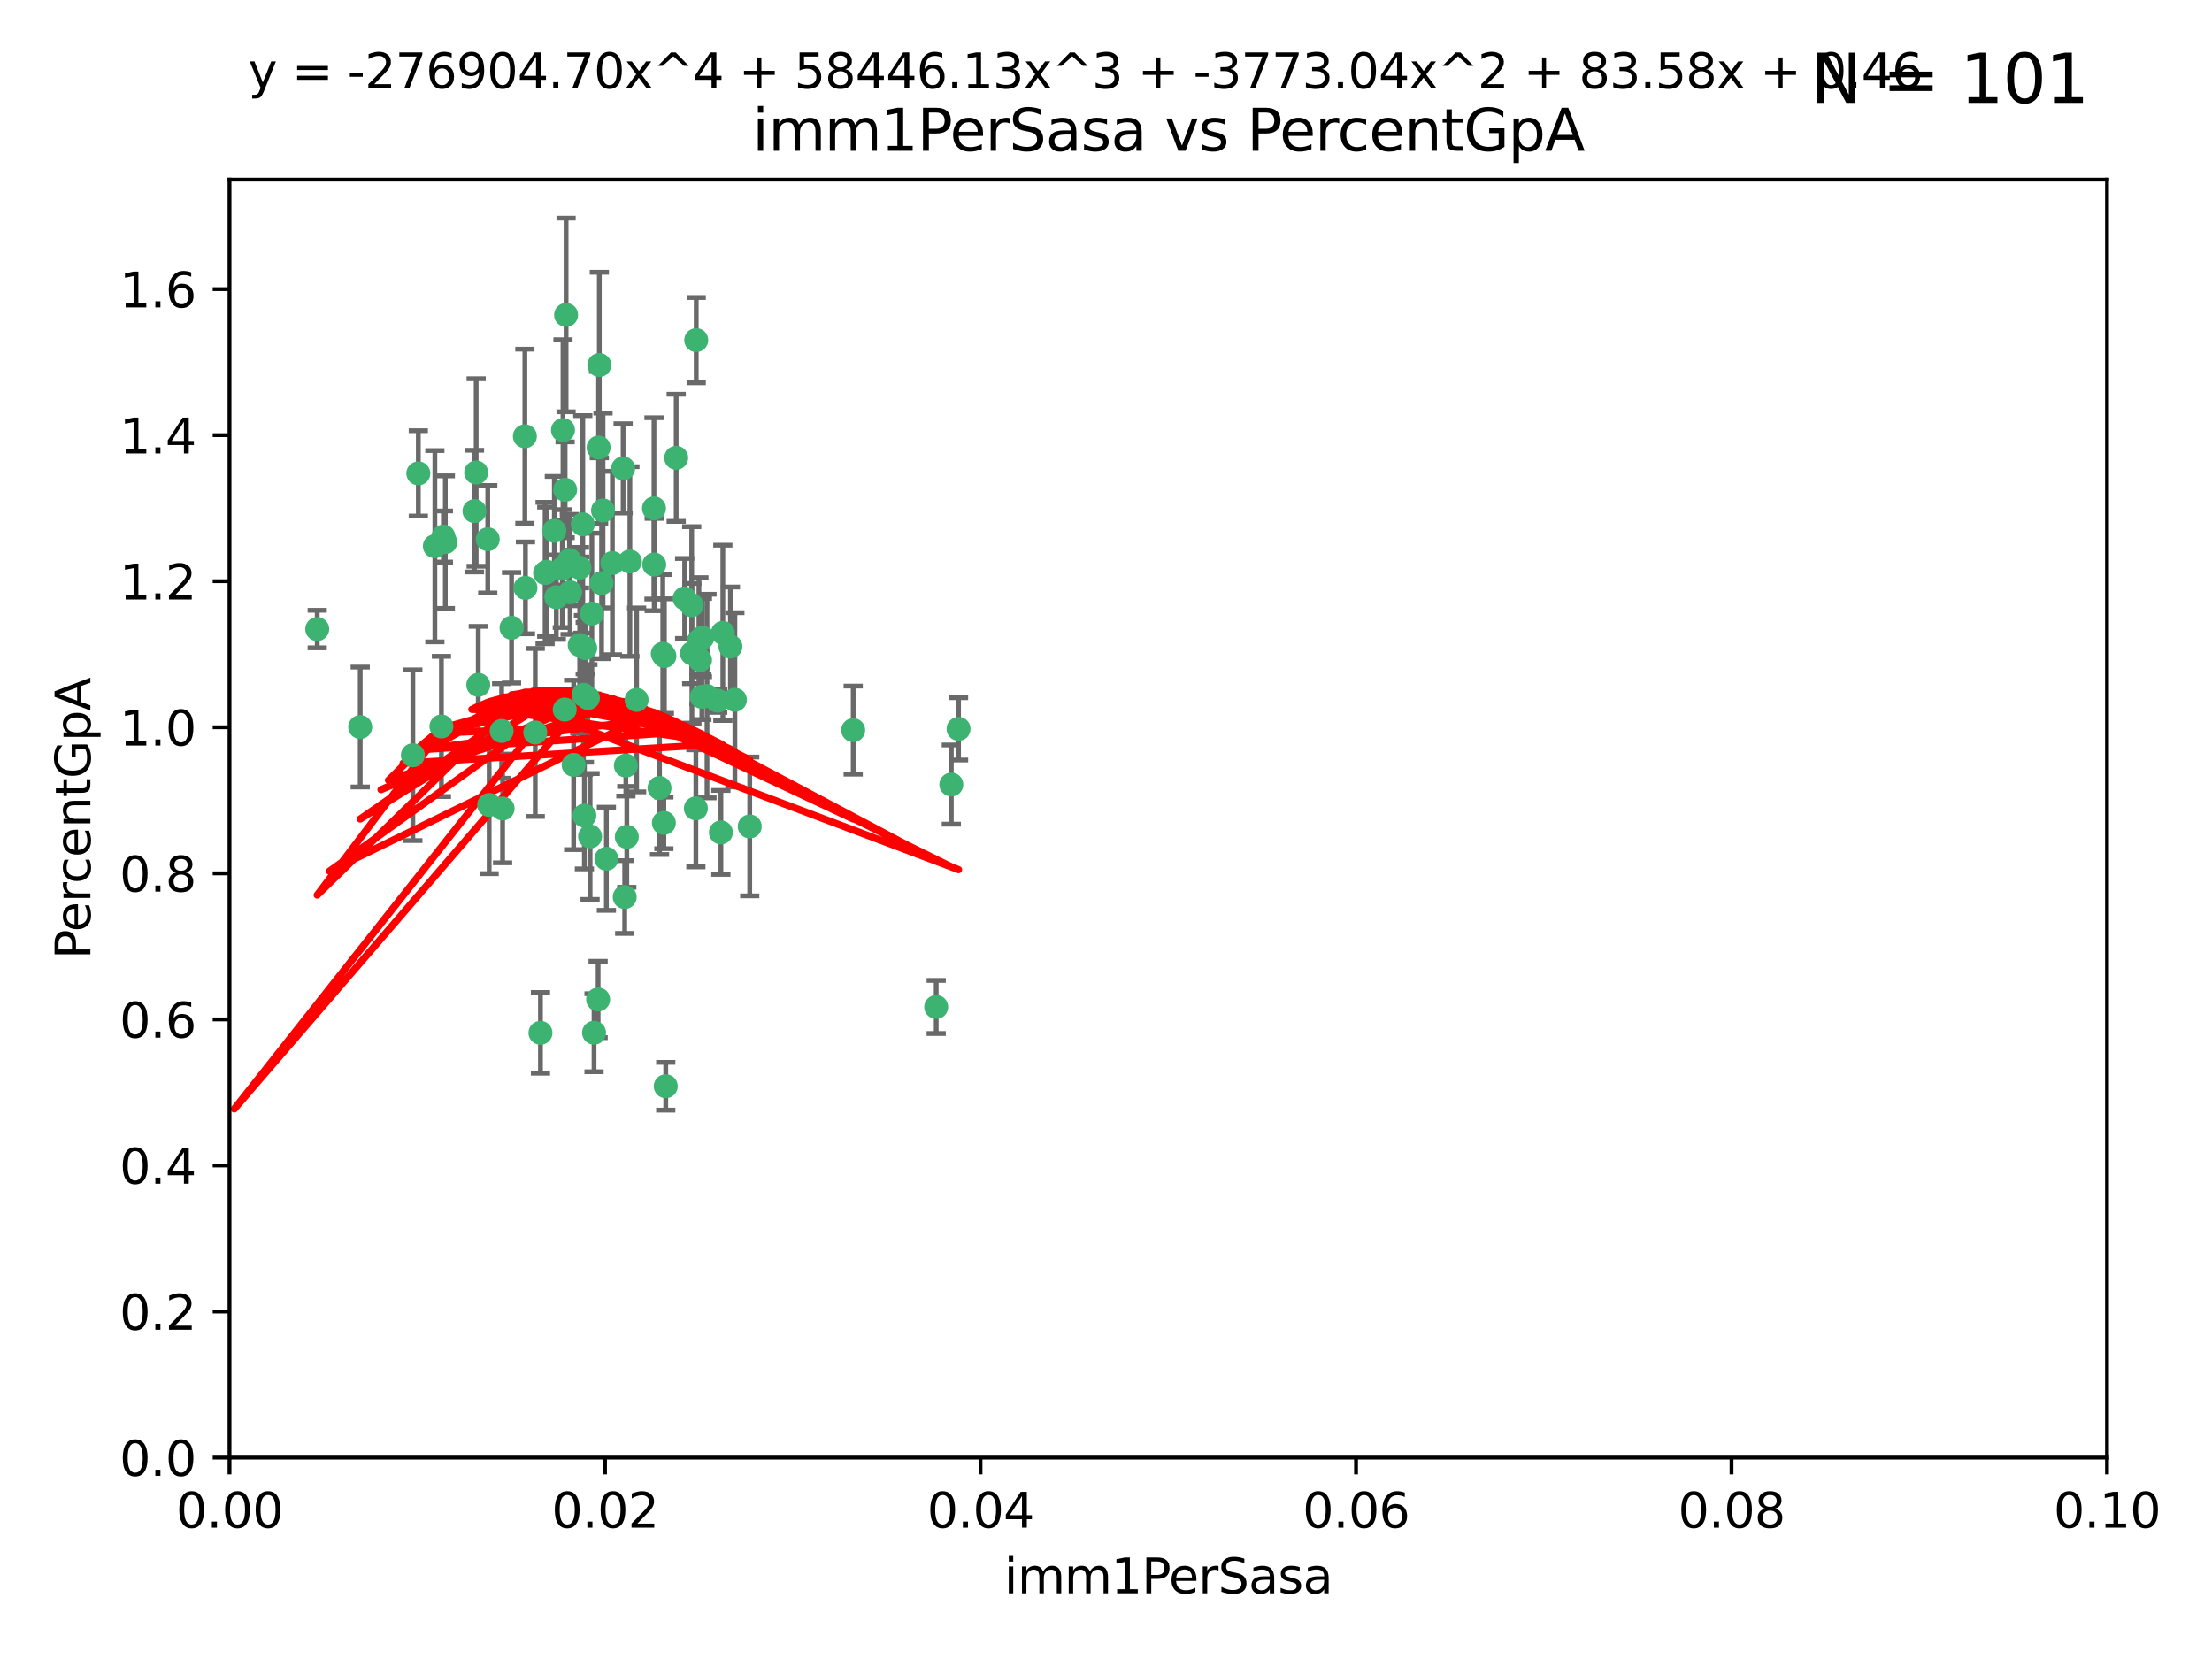 <?xml version="1.0" encoding="utf-8" standalone="no"?>
<!DOCTYPE svg PUBLIC "-//W3C//DTD SVG 1.1//EN"
  "http://www.w3.org/Graphics/SVG/1.1/DTD/svg11.dtd">
<svg xmlns:xlink="http://www.w3.org/1999/xlink" width="460.8pt" height="345.6pt" viewBox="0 0 460.8 345.6" xmlns="http://www.w3.org/2000/svg" version="1.1">
 <defs>
  <style type="text/css">*{stroke-linejoin: round; stroke-linecap: butt}</style>
 </defs>
 <g id="figure_1">
  <g id="patch_1">
   <path d="M 0 345.6 
L 460.8 345.6 
L 460.8 0 
L 0 0 
z
" style="fill: #ffffff"/>
  </g>
  <g id="axes_1">
   <g id="patch_2">
    <path d="M 47.81 303.64 
L 438.93 303.64 
L 438.93 37.411 
L 47.81 37.411 
z
" style="fill: #ffffff"/>
   </g>
   <g id="PathCollection_1">
    <defs>
     <path id="m1b9f900d08" d="M 0 1.118 
C 0.297 1.118 0.581 1 0.791 0.791 
C 1 0.581 1.118 0.297 1.118 0 
C 1.118 -0.297 1 -0.581 0.791 -0.791 
C 0.581 -1 0.297 -1.118 0 -1.118 
C -0.297 -1.118 -0.581 -1 -0.791 -0.791 
C -1 -0.581 -1.118 -0.297 -1.118 0 
C -1.118 0.297 -1 0.581 -0.791 0.791 
C -0.581 1 -0.297 1.118 0 1.118 
z
" style="stroke: #3cb371"/>
    </defs>
    <g clip-path="url(#p5e5f8c1ba3)">
     <use xlink:href="#m1b9f900d08" x="92.769" y="112.935" style="fill: #3cb371; stroke: #3cb371"/>
     <use xlink:href="#m1b9f900d08" x="66.082" y="131.048" style="fill: #3cb371; stroke: #3cb371"/>
     <use xlink:href="#m1b9f900d08" x="109.34" y="90.88" style="fill: #3cb371; stroke: #3cb371"/>
     <use xlink:href="#m1b9f900d08" x="87.143" y="98.611" style="fill: #3cb371; stroke: #3cb371"/>
     <use xlink:href="#m1b9f900d08" x="92.367" y="111.768" style="fill: #3cb371; stroke: #3cb371"/>
     <use xlink:href="#m1b9f900d08" x="86.005" y="157.33" style="fill: #3cb371; stroke: #3cb371"/>
     <use xlink:href="#m1b9f900d08" x="113.553" y="119.368" style="fill: #3cb371; stroke: #3cb371"/>
     <use xlink:href="#m1b9f900d08" x="75.042" y="151.457" style="fill: #3cb371; stroke: #3cb371"/>
     <use xlink:href="#m1b9f900d08" x="117.924" y="65.606" style="fill: #3cb371; stroke: #3cb371"/>
     <use xlink:href="#m1b9f900d08" x="125.619" y="106.338" style="fill: #3cb371; stroke: #3cb371"/>
     <use xlink:href="#m1b9f900d08" x="144.138" y="136.097" style="fill: #3cb371; stroke: #3cb371"/>
     <use xlink:href="#m1b9f900d08" x="113.895" y="119.105" style="fill: #3cb371; stroke: #3cb371"/>
     <use xlink:href="#m1b9f900d08" x="106.564" y="130.776" style="fill: #3cb371; stroke: #3cb371"/>
     <use xlink:href="#m1b9f900d08" x="123.297" y="127.82" style="fill: #3cb371; stroke: #3cb371"/>
     <use xlink:href="#m1b9f900d08" x="117.722" y="102.028" style="fill: #3cb371; stroke: #3cb371"/>
     <use xlink:href="#m1b9f900d08" x="149.521" y="145.966" style="fill: #3cb371; stroke: #3cb371"/>
     <use xlink:href="#m1b9f900d08" x="99.194" y="98.431" style="fill: #3cb371; stroke: #3cb371"/>
     <use xlink:href="#m1b9f900d08" x="99.631" y="142.672" style="fill: #3cb371; stroke: #3cb371"/>
     <use xlink:href="#m1b9f900d08" x="117.142" y="118.446" style="fill: #3cb371; stroke: #3cb371"/>
     <use xlink:href="#m1b9f900d08" x="124.698" y="93.226" style="fill: #3cb371; stroke: #3cb371"/>
     <use xlink:href="#m1b9f900d08" x="156.182" y="172.163" style="fill: #3cb371; stroke: #3cb371"/>
     <use xlink:href="#m1b9f900d08" x="137.389" y="164.157" style="fill: #3cb371; stroke: #3cb371"/>
     <use xlink:href="#m1b9f900d08" x="117.64" y="147.818" style="fill: #3cb371; stroke: #3cb371"/>
     <use xlink:href="#m1b9f900d08" x="153.088" y="145.786" style="fill: #3cb371; stroke: #3cb371"/>
     <use xlink:href="#m1b9f900d08" x="111.503" y="152.588" style="fill: #3cb371; stroke: #3cb371"/>
     <use xlink:href="#m1b9f900d08" x="115.888" y="124.404" style="fill: #3cb371; stroke: #3cb371"/>
     <use xlink:href="#m1b9f900d08" x="121.907" y="135.021" style="fill: #3cb371; stroke: #3cb371"/>
     <use xlink:href="#m1b9f900d08" x="119.501" y="159.342" style="fill: #3cb371; stroke: #3cb371"/>
     <use xlink:href="#m1b9f900d08" x="91.957" y="151.333" style="fill: #3cb371; stroke: #3cb371"/>
     <use xlink:href="#m1b9f900d08" x="127.571" y="117.288" style="fill: #3cb371; stroke: #3cb371"/>
     <use xlink:href="#m1b9f900d08" x="145.826" y="137.505" style="fill: #3cb371; stroke: #3cb371"/>
     <use xlink:href="#m1b9f900d08" x="120.761" y="134.369" style="fill: #3cb371; stroke: #3cb371"/>
     <use xlink:href="#m1b9f900d08" x="121.408" y="109.235" style="fill: #3cb371; stroke: #3cb371"/>
     <use xlink:href="#m1b9f900d08" x="150.581" y="131.834" style="fill: #3cb371; stroke: #3cb371"/>
     <use xlink:href="#m1b9f900d08" x="144.094" y="126.071" style="fill: #3cb371; stroke: #3cb371"/>
     <use xlink:href="#m1b9f900d08" x="136.237" y="105.903" style="fill: #3cb371; stroke: #3cb371"/>
     <use xlink:href="#m1b9f900d08" x="140.861" y="95.371" style="fill: #3cb371; stroke: #3cb371"/>
     <use xlink:href="#m1b9f900d08" x="90.591" y="113.783" style="fill: #3cb371; stroke: #3cb371"/>
     <use xlink:href="#m1b9f900d08" x="124.849" y="76.037" style="fill: #3cb371; stroke: #3cb371"/>
     <use xlink:href="#m1b9f900d08" x="136.281" y="117.606" style="fill: #3cb371; stroke: #3cb371"/>
     <use xlink:href="#m1b9f900d08" x="120.714" y="118.255" style="fill: #3cb371; stroke: #3cb371"/>
     <use xlink:href="#m1b9f900d08" x="98.841" y="106.473" style="fill: #3cb371; stroke: #3cb371"/>
     <use xlink:href="#m1b9f900d08" x="101.609" y="112.334" style="fill: #3cb371; stroke: #3cb371"/>
     <use xlink:href="#m1b9f900d08" x="122.473" y="145.408" style="fill: #3cb371; stroke: #3cb371"/>
     <use xlink:href="#m1b9f900d08" x="118.763" y="123.385" style="fill: #3cb371; stroke: #3cb371"/>
     <use xlink:href="#m1b9f900d08" x="145.597" y="133.482" style="fill: #3cb371; stroke: #3cb371"/>
     <use xlink:href="#m1b9f900d08" x="112.589" y="215.161" style="fill: #3cb371; stroke: #3cb371"/>
     <use xlink:href="#m1b9f900d08" x="118.629" y="116.673" style="fill: #3cb371; stroke: #3cb371"/>
     <use xlink:href="#m1b9f900d08" x="138.294" y="171.42" style="fill: #3cb371; stroke: #3cb371"/>
     <use xlink:href="#m1b9f900d08" x="145.036" y="70.852" style="fill: #3cb371; stroke: #3cb371"/>
     <use xlink:href="#m1b9f900d08" x="131.218" y="116.973" style="fill: #3cb371; stroke: #3cb371"/>
     <use xlink:href="#m1b9f900d08" x="129.806" y="97.572" style="fill: #3cb371; stroke: #3cb371"/>
     <use xlink:href="#m1b9f900d08" x="142.623" y="124.669" style="fill: #3cb371; stroke: #3cb371"/>
     <use xlink:href="#m1b9f900d08" x="146.211" y="145.171" style="fill: #3cb371; stroke: #3cb371"/>
     <use xlink:href="#m1b9f900d08" x="104.701" y="168.419" style="fill: #3cb371; stroke: #3cb371"/>
     <use xlink:href="#m1b9f900d08" x="123.75" y="215.139" style="fill: #3cb371; stroke: #3cb371"/>
     <use xlink:href="#m1b9f900d08" x="138.067" y="136.178" style="fill: #3cb371; stroke: #3cb371"/>
     <use xlink:href="#m1b9f900d08" x="146.324" y="132.82" style="fill: #3cb371; stroke: #3cb371"/>
     <use xlink:href="#m1b9f900d08" x="130.377" y="159.488" style="fill: #3cb371; stroke: #3cb371"/>
     <use xlink:href="#m1b9f900d08" x="152.16" y="134.689" style="fill: #3cb371; stroke: #3cb371"/>
     <use xlink:href="#m1b9f900d08" x="117.279" y="89.586" style="fill: #3cb371; stroke: #3cb371"/>
     <use xlink:href="#m1b9f900d08" x="126.321" y="178.897" style="fill: #3cb371; stroke: #3cb371"/>
     <use xlink:href="#m1b9f900d08" x="198.175" y="163.438" style="fill: #3cb371; stroke: #3cb371"/>
     <use xlink:href="#m1b9f900d08" x="199.68" y="151.836" style="fill: #3cb371; stroke: #3cb371"/>
     <use xlink:href="#m1b9f900d08" x="104.499" y="152.276" style="fill: #3cb371; stroke: #3cb371"/>
     <use xlink:href="#m1b9f900d08" x="124.6" y="208.206" style="fill: #3cb371; stroke: #3cb371"/>
     <use xlink:href="#m1b9f900d08" x="115.48" y="110.571" style="fill: #3cb371; stroke: #3cb371"/>
     <use xlink:href="#m1b9f900d08" x="125.32" y="121.476" style="fill: #3cb371; stroke: #3cb371"/>
     <use xlink:href="#m1b9f900d08" x="130.136" y="186.867" style="fill: #3cb371; stroke: #3cb371"/>
     <use xlink:href="#m1b9f900d08" x="138.406" y="136.674" style="fill: #3cb371; stroke: #3cb371"/>
     <use xlink:href="#m1b9f900d08" x="177.734" y="152.103" style="fill: #3cb371; stroke: #3cb371"/>
     <use xlink:href="#m1b9f900d08" x="121.738" y="169.899" style="fill: #3cb371; stroke: #3cb371"/>
     <use xlink:href="#m1b9f900d08" x="130.573" y="174.332" style="fill: #3cb371; stroke: #3cb371"/>
     <use xlink:href="#m1b9f900d08" x="195.026" y="209.769" style="fill: #3cb371; stroke: #3cb371"/>
     <use xlink:href="#m1b9f900d08" x="138.685" y="226.286" style="fill: #3cb371; stroke: #3cb371"/>
     <use xlink:href="#m1b9f900d08" x="144.961" y="168.396" style="fill: #3cb371; stroke: #3cb371"/>
     <use xlink:href="#m1b9f900d08" x="132.615" y="145.801" style="fill: #3cb371; stroke: #3cb371"/>
     <use xlink:href="#m1b9f900d08" x="150.176" y="173.41" style="fill: #3cb371; stroke: #3cb371"/>
     <use xlink:href="#m1b9f900d08" x="101.898" y="167.688" style="fill: #3cb371; stroke: #3cb371"/>
     <use xlink:href="#m1b9f900d08" x="109.461" y="122.465" style="fill: #3cb371; stroke: #3cb371"/>
     <use xlink:href="#m1b9f900d08" x="121.544" y="144.762" style="fill: #3cb371; stroke: #3cb371"/>
     <use xlink:href="#m1b9f900d08" x="147.28" y="145.004" style="fill: #3cb371; stroke: #3cb371"/>
     <use xlink:href="#m1b9f900d08" x="122.926" y="174.257" style="fill: #3cb371; stroke: #3cb371"/>
    </g>
   </g>
   <g id="matplotlib.axis_1">
    <g id="xtick_1">
     <g id="line2d_1">
      <defs>
       <path id="m4b4d181a14" d="M 0 0 
L 0 3.5 
" style="stroke: #000000; stroke-width: 0.8"/>
      </defs>
      <g>
       <use xlink:href="#m4b4d181a14" x="47.81" y="303.64" style="stroke: #000000; stroke-width: 0.8"/>
      </g>
     </g>
     <g id="text_1">
      <!-- 0.00 -->
      <g transform="translate(36.677 318.238)scale(0.1 -0.1)">
       <defs>
        <path id="DejaVuSans-30" d="M 2034 4250 
Q 1547 4250 1301 3770 
Q 1056 3291 1056 2328 
Q 1056 1369 1301 889 
Q 1547 409 2034 409 
Q 2525 409 2770 889 
Q 3016 1369 3016 2328 
Q 3016 3291 2770 3770 
Q 2525 4250 2034 4250 
z
M 2034 4750 
Q 2819 4750 3233 4129 
Q 3647 3509 3647 2328 
Q 3647 1150 3233 529 
Q 2819 -91 2034 -91 
Q 1250 -91 836 529 
Q 422 1150 422 2328 
Q 422 3509 836 4129 
Q 1250 4750 2034 4750 
z
" transform="scale(0.016)"/>
        <path id="DejaVuSans-2e" d="M 684 794 
L 1344 794 
L 1344 0 
L 684 0 
L 684 794 
z
" transform="scale(0.016)"/>
       </defs>
       <use xlink:href="#DejaVuSans-30"/>
       <use xlink:href="#DejaVuSans-2e" x="63.623"/>
       <use xlink:href="#DejaVuSans-30" x="95.41"/>
       <use xlink:href="#DejaVuSans-30" x="159.033"/>
      </g>
     </g>
    </g>
    <g id="xtick_2">
     <g id="line2d_2">
      <g>
       <use xlink:href="#m4b4d181a14" x="126.034" y="303.64" style="stroke: #000000; stroke-width: 0.8"/>
      </g>
     </g>
     <g id="text_2">
      <!-- 0.02 -->
      <g transform="translate(114.901 318.238)scale(0.1 -0.1)">
       <defs>
        <path id="DejaVuSans-32" d="M 1228 531 
L 3431 531 
L 3431 0 
L 469 0 
L 469 531 
Q 828 903 1448 1529 
Q 2069 2156 2228 2338 
Q 2531 2678 2651 2914 
Q 2772 3150 2772 3378 
Q 2772 3750 2511 3984 
Q 2250 4219 1831 4219 
Q 1534 4219 1204 4116 
Q 875 4013 500 3803 
L 500 4441 
Q 881 4594 1212 4672 
Q 1544 4750 1819 4750 
Q 2544 4750 2975 4387 
Q 3406 4025 3406 3419 
Q 3406 3131 3298 2873 
Q 3191 2616 2906 2266 
Q 2828 2175 2409 1742 
Q 1991 1309 1228 531 
z
" transform="scale(0.016)"/>
       </defs>
       <use xlink:href="#DejaVuSans-30"/>
       <use xlink:href="#DejaVuSans-2e" x="63.623"/>
       <use xlink:href="#DejaVuSans-30" x="95.41"/>
       <use xlink:href="#DejaVuSans-32" x="159.033"/>
      </g>
     </g>
    </g>
    <g id="xtick_3">
     <g id="line2d_3">
      <g>
       <use xlink:href="#m4b4d181a14" x="204.258" y="303.64" style="stroke: #000000; stroke-width: 0.8"/>
      </g>
     </g>
     <g id="text_3">
      <!-- 0.04 -->
      <g transform="translate(193.125 318.238)scale(0.1 -0.1)">
       <defs>
        <path id="DejaVuSans-34" d="M 2419 4116 
L 825 1625 
L 2419 1625 
L 2419 4116 
z
M 2253 4666 
L 3047 4666 
L 3047 1625 
L 3713 1625 
L 3713 1100 
L 3047 1100 
L 3047 0 
L 2419 0 
L 2419 1100 
L 313 1100 
L 313 1709 
L 2253 4666 
z
" transform="scale(0.016)"/>
       </defs>
       <use xlink:href="#DejaVuSans-30"/>
       <use xlink:href="#DejaVuSans-2e" x="63.623"/>
       <use xlink:href="#DejaVuSans-30" x="95.41"/>
       <use xlink:href="#DejaVuSans-34" x="159.033"/>
      </g>
     </g>
    </g>
    <g id="xtick_4">
     <g id="line2d_4">
      <g>
       <use xlink:href="#m4b4d181a14" x="282.482" y="303.64" style="stroke: #000000; stroke-width: 0.8"/>
      </g>
     </g>
     <g id="text_4">
      <!-- 0.06 -->
      <g transform="translate(271.349 318.238)scale(0.1 -0.1)">
       <defs>
        <path id="DejaVuSans-36" d="M 2113 2584 
Q 1688 2584 1439 2293 
Q 1191 2003 1191 1497 
Q 1191 994 1439 701 
Q 1688 409 2113 409 
Q 2538 409 2786 701 
Q 3034 994 3034 1497 
Q 3034 2003 2786 2293 
Q 2538 2584 2113 2584 
z
M 3366 4563 
L 3366 3988 
Q 3128 4100 2886 4159 
Q 2644 4219 2406 4219 
Q 1781 4219 1451 3797 
Q 1122 3375 1075 2522 
Q 1259 2794 1537 2939 
Q 1816 3084 2150 3084 
Q 2853 3084 3261 2657 
Q 3669 2231 3669 1497 
Q 3669 778 3244 343 
Q 2819 -91 2113 -91 
Q 1303 -91 875 529 
Q 447 1150 447 2328 
Q 447 3434 972 4092 
Q 1497 4750 2381 4750 
Q 2619 4750 2861 4703 
Q 3103 4656 3366 4563 
z
" transform="scale(0.016)"/>
       </defs>
       <use xlink:href="#DejaVuSans-30"/>
       <use xlink:href="#DejaVuSans-2e" x="63.623"/>
       <use xlink:href="#DejaVuSans-30" x="95.41"/>
       <use xlink:href="#DejaVuSans-36" x="159.033"/>
      </g>
     </g>
    </g>
    <g id="xtick_5">
     <g id="line2d_5">
      <g>
       <use xlink:href="#m4b4d181a14" x="360.706" y="303.64" style="stroke: #000000; stroke-width: 0.8"/>
      </g>
     </g>
     <g id="text_5">
      <!-- 0.08 -->
      <g transform="translate(349.573 318.238)scale(0.1 -0.1)">
       <defs>
        <path id="DejaVuSans-38" d="M 2034 2216 
Q 1584 2216 1326 1975 
Q 1069 1734 1069 1313 
Q 1069 891 1326 650 
Q 1584 409 2034 409 
Q 2484 409 2743 651 
Q 3003 894 3003 1313 
Q 3003 1734 2745 1975 
Q 2488 2216 2034 2216 
z
M 1403 2484 
Q 997 2584 770 2862 
Q 544 3141 544 3541 
Q 544 4100 942 4425 
Q 1341 4750 2034 4750 
Q 2731 4750 3128 4425 
Q 3525 4100 3525 3541 
Q 3525 3141 3298 2862 
Q 3072 2584 2669 2484 
Q 3125 2378 3379 2068 
Q 3634 1759 3634 1313 
Q 3634 634 3220 271 
Q 2806 -91 2034 -91 
Q 1263 -91 848 271 
Q 434 634 434 1313 
Q 434 1759 690 2068 
Q 947 2378 1403 2484 
z
M 1172 3481 
Q 1172 3119 1398 2916 
Q 1625 2713 2034 2713 
Q 2441 2713 2670 2916 
Q 2900 3119 2900 3481 
Q 2900 3844 2670 4047 
Q 2441 4250 2034 4250 
Q 1625 4250 1398 4047 
Q 1172 3844 1172 3481 
z
" transform="scale(0.016)"/>
       </defs>
       <use xlink:href="#DejaVuSans-30"/>
       <use xlink:href="#DejaVuSans-2e" x="63.623"/>
       <use xlink:href="#DejaVuSans-30" x="95.41"/>
       <use xlink:href="#DejaVuSans-38" x="159.033"/>
      </g>
     </g>
    </g>
    <g id="xtick_6">
     <g id="line2d_6">
      <g>
       <use xlink:href="#m4b4d181a14" x="438.93" y="303.64" style="stroke: #000000; stroke-width: 0.8"/>
      </g>
     </g>
     <g id="text_6">
      <!-- 0.10 -->
      <g transform="translate(427.797 318.238)scale(0.1 -0.1)">
       <defs>
        <path id="DejaVuSans-31" d="M 794 531 
L 1825 531 
L 1825 4091 
L 703 3866 
L 703 4441 
L 1819 4666 
L 2450 4666 
L 2450 531 
L 3481 531 
L 3481 0 
L 794 0 
L 794 531 
z
" transform="scale(0.016)"/>
       </defs>
       <use xlink:href="#DejaVuSans-30"/>
       <use xlink:href="#DejaVuSans-2e" x="63.623"/>
       <use xlink:href="#DejaVuSans-31" x="95.41"/>
       <use xlink:href="#DejaVuSans-30" x="159.033"/>
      </g>
     </g>
    </g>
    <g id="text_7">
     <!-- imm1PerSasa -->
     <g transform="translate(209.186 331.917)scale(0.1 -0.1)">
      <defs>
       <path id="DejaVuSans-69" d="M 603 3500 
L 1178 3500 
L 1178 0 
L 603 0 
L 603 3500 
z
M 603 4863 
L 1178 4863 
L 1178 4134 
L 603 4134 
L 603 4863 
z
" transform="scale(0.016)"/>
       <path id="DejaVuSans-6d" d="M 3328 2828 
Q 3544 3216 3844 3400 
Q 4144 3584 4550 3584 
Q 5097 3584 5394 3201 
Q 5691 2819 5691 2113 
L 5691 0 
L 5113 0 
L 5113 2094 
Q 5113 2597 4934 2840 
Q 4756 3084 4391 3084 
Q 3944 3084 3684 2787 
Q 3425 2491 3425 1978 
L 3425 0 
L 2847 0 
L 2847 2094 
Q 2847 2600 2669 2842 
Q 2491 3084 2119 3084 
Q 1678 3084 1418 2786 
Q 1159 2488 1159 1978 
L 1159 0 
L 581 0 
L 581 3500 
L 1159 3500 
L 1159 2956 
Q 1356 3278 1631 3431 
Q 1906 3584 2284 3584 
Q 2666 3584 2933 3390 
Q 3200 3197 3328 2828 
z
" transform="scale(0.016)"/>
       <path id="DejaVuSans-50" d="M 1259 4147 
L 1259 2394 
L 2053 2394 
Q 2494 2394 2734 2622 
Q 2975 2850 2975 3272 
Q 2975 3691 2734 3919 
Q 2494 4147 2053 4147 
L 1259 4147 
z
M 628 4666 
L 2053 4666 
Q 2838 4666 3239 4311 
Q 3641 3956 3641 3272 
Q 3641 2581 3239 2228 
Q 2838 1875 2053 1875 
L 1259 1875 
L 1259 0 
L 628 0 
L 628 4666 
z
" transform="scale(0.016)"/>
       <path id="DejaVuSans-65" d="M 3597 1894 
L 3597 1613 
L 953 1613 
Q 991 1019 1311 708 
Q 1631 397 2203 397 
Q 2534 397 2845 478 
Q 3156 559 3463 722 
L 3463 178 
Q 3153 47 2828 -22 
Q 2503 -91 2169 -91 
Q 1331 -91 842 396 
Q 353 884 353 1716 
Q 353 2575 817 3079 
Q 1281 3584 2069 3584 
Q 2775 3584 3186 3129 
Q 3597 2675 3597 1894 
z
M 3022 2063 
Q 3016 2534 2758 2815 
Q 2500 3097 2075 3097 
Q 1594 3097 1305 2825 
Q 1016 2553 972 2059 
L 3022 2063 
z
" transform="scale(0.016)"/>
       <path id="DejaVuSans-72" d="M 2631 2963 
Q 2534 3019 2420 3045 
Q 2306 3072 2169 3072 
Q 1681 3072 1420 2755 
Q 1159 2438 1159 1844 
L 1159 0 
L 581 0 
L 581 3500 
L 1159 3500 
L 1159 2956 
Q 1341 3275 1631 3429 
Q 1922 3584 2338 3584 
Q 2397 3584 2469 3576 
Q 2541 3569 2628 3553 
L 2631 2963 
z
" transform="scale(0.016)"/>
       <path id="DejaVuSans-53" d="M 3425 4513 
L 3425 3897 
Q 3066 4069 2747 4153 
Q 2428 4238 2131 4238 
Q 1616 4238 1336 4038 
Q 1056 3838 1056 3469 
Q 1056 3159 1242 3001 
Q 1428 2844 1947 2747 
L 2328 2669 
Q 3034 2534 3370 2195 
Q 3706 1856 3706 1288 
Q 3706 609 3251 259 
Q 2797 -91 1919 -91 
Q 1588 -91 1214 -16 
Q 841 59 441 206 
L 441 856 
Q 825 641 1194 531 
Q 1563 422 1919 422 
Q 2459 422 2753 634 
Q 3047 847 3047 1241 
Q 3047 1584 2836 1778 
Q 2625 1972 2144 2069 
L 1759 2144 
Q 1053 2284 737 2584 
Q 422 2884 422 3419 
Q 422 4038 858 4394 
Q 1294 4750 2059 4750 
Q 2388 4750 2728 4690 
Q 3069 4631 3425 4513 
z
" transform="scale(0.016)"/>
       <path id="DejaVuSans-61" d="M 2194 1759 
Q 1497 1759 1228 1600 
Q 959 1441 959 1056 
Q 959 750 1161 570 
Q 1363 391 1709 391 
Q 2188 391 2477 730 
Q 2766 1069 2766 1631 
L 2766 1759 
L 2194 1759 
z
M 3341 1997 
L 3341 0 
L 2766 0 
L 2766 531 
Q 2569 213 2275 61 
Q 1981 -91 1556 -91 
Q 1019 -91 701 211 
Q 384 513 384 1019 
Q 384 1609 779 1909 
Q 1175 2209 1959 2209 
L 2766 2209 
L 2766 2266 
Q 2766 2663 2505 2880 
Q 2244 3097 1772 3097 
Q 1472 3097 1187 3025 
Q 903 2953 641 2809 
L 641 3341 
Q 956 3463 1253 3523 
Q 1550 3584 1831 3584 
Q 2591 3584 2966 3190 
Q 3341 2797 3341 1997 
z
" transform="scale(0.016)"/>
       <path id="DejaVuSans-73" d="M 2834 3397 
L 2834 2853 
Q 2591 2978 2328 3040 
Q 2066 3103 1784 3103 
Q 1356 3103 1142 2972 
Q 928 2841 928 2578 
Q 928 2378 1081 2264 
Q 1234 2150 1697 2047 
L 1894 2003 
Q 2506 1872 2764 1633 
Q 3022 1394 3022 966 
Q 3022 478 2636 193 
Q 2250 -91 1575 -91 
Q 1294 -91 989 -36 
Q 684 19 347 128 
L 347 722 
Q 666 556 975 473 
Q 1284 391 1588 391 
Q 1994 391 2212 530 
Q 2431 669 2431 922 
Q 2431 1156 2273 1281 
Q 2116 1406 1581 1522 
L 1381 1569 
Q 847 1681 609 1914 
Q 372 2147 372 2553 
Q 372 3047 722 3315 
Q 1072 3584 1716 3584 
Q 2034 3584 2315 3537 
Q 2597 3491 2834 3397 
z
" transform="scale(0.016)"/>
      </defs>
      <use xlink:href="#DejaVuSans-69"/>
      <use xlink:href="#DejaVuSans-6d" x="27.783"/>
      <use xlink:href="#DejaVuSans-6d" x="125.195"/>
      <use xlink:href="#DejaVuSans-31" x="222.607"/>
      <use xlink:href="#DejaVuSans-50" x="286.23"/>
      <use xlink:href="#DejaVuSans-65" x="342.908"/>
      <use xlink:href="#DejaVuSans-72" x="404.432"/>
      <use xlink:href="#DejaVuSans-53" x="445.545"/>
      <use xlink:href="#DejaVuSans-61" x="509.021"/>
      <use xlink:href="#DejaVuSans-73" x="570.301"/>
      <use xlink:href="#DejaVuSans-61" x="622.4"/>
     </g>
    </g>
   </g>
   <g id="matplotlib.axis_2">
    <g id="ytick_1">
     <g id="line2d_7">
      <defs>
       <path id="m48e1d38b4b" d="M 0 0 
L -3.5 0 
" style="stroke: #000000; stroke-width: 0.8"/>
      </defs>
      <g>
       <use xlink:href="#m48e1d38b4b" x="47.81" y="303.64" style="stroke: #000000; stroke-width: 0.8"/>
      </g>
     </g>
     <g id="text_8">
      <!-- 0.0 -->
      <g transform="translate(24.907 307.439)scale(0.1 -0.1)">
       <use xlink:href="#DejaVuSans-30"/>
       <use xlink:href="#DejaVuSans-2e" x="63.623"/>
       <use xlink:href="#DejaVuSans-30" x="95.41"/>
      </g>
     </g>
    </g>
    <g id="ytick_2">
     <g id="line2d_8">
      <g>
       <use xlink:href="#m48e1d38b4b" x="47.81" y="273.214" style="stroke: #000000; stroke-width: 0.8"/>
      </g>
     </g>
     <g id="text_9">
      <!-- 0.2 -->
      <g transform="translate(24.907 277.013)scale(0.1 -0.1)">
       <use xlink:href="#DejaVuSans-30"/>
       <use xlink:href="#DejaVuSans-2e" x="63.623"/>
       <use xlink:href="#DejaVuSans-32" x="95.41"/>
      </g>
     </g>
    </g>
    <g id="ytick_3">
     <g id="line2d_9">
      <g>
       <use xlink:href="#m48e1d38b4b" x="47.81" y="242.788" style="stroke: #000000; stroke-width: 0.8"/>
      </g>
     </g>
     <g id="text_10">
      <!-- 0.4 -->
      <g transform="translate(24.907 246.587)scale(0.1 -0.1)">
       <use xlink:href="#DejaVuSans-30"/>
       <use xlink:href="#DejaVuSans-2e" x="63.623"/>
       <use xlink:href="#DejaVuSans-34" x="95.41"/>
      </g>
     </g>
    </g>
    <g id="ytick_4">
     <g id="line2d_10">
      <g>
       <use xlink:href="#m48e1d38b4b" x="47.81" y="212.362" style="stroke: #000000; stroke-width: 0.8"/>
      </g>
     </g>
     <g id="text_11">
      <!-- 0.6 -->
      <g transform="translate(24.907 216.161)scale(0.1 -0.1)">
       <use xlink:href="#DejaVuSans-30"/>
       <use xlink:href="#DejaVuSans-2e" x="63.623"/>
       <use xlink:href="#DejaVuSans-36" x="95.41"/>
      </g>
     </g>
    </g>
    <g id="ytick_5">
     <g id="line2d_11">
      <g>
       <use xlink:href="#m48e1d38b4b" x="47.81" y="181.935" style="stroke: #000000; stroke-width: 0.8"/>
      </g>
     </g>
     <g id="text_12">
      <!-- 0.8 -->
      <g transform="translate(24.907 185.735)scale(0.1 -0.1)">
       <use xlink:href="#DejaVuSans-30"/>
       <use xlink:href="#DejaVuSans-2e" x="63.623"/>
       <use xlink:href="#DejaVuSans-38" x="95.41"/>
      </g>
     </g>
    </g>
    <g id="ytick_6">
     <g id="line2d_12">
      <g>
       <use xlink:href="#m48e1d38b4b" x="47.81" y="151.509" style="stroke: #000000; stroke-width: 0.8"/>
      </g>
     </g>
     <g id="text_13">
      <!-- 1.0 -->
      <g transform="translate(24.907 155.308)scale(0.1 -0.1)">
       <use xlink:href="#DejaVuSans-31"/>
       <use xlink:href="#DejaVuSans-2e" x="63.623"/>
       <use xlink:href="#DejaVuSans-30" x="95.41"/>
      </g>
     </g>
    </g>
    <g id="ytick_7">
     <g id="line2d_13">
      <g>
       <use xlink:href="#m48e1d38b4b" x="47.81" y="121.083" style="stroke: #000000; stroke-width: 0.8"/>
      </g>
     </g>
     <g id="text_14">
      <!-- 1.2 -->
      <g transform="translate(24.907 124.882)scale(0.1 -0.1)">
       <use xlink:href="#DejaVuSans-31"/>
       <use xlink:href="#DejaVuSans-2e" x="63.623"/>
       <use xlink:href="#DejaVuSans-32" x="95.41"/>
      </g>
     </g>
    </g>
    <g id="ytick_8">
     <g id="line2d_14">
      <g>
       <use xlink:href="#m48e1d38b4b" x="47.81" y="90.657" style="stroke: #000000; stroke-width: 0.8"/>
      </g>
     </g>
     <g id="text_15">
      <!-- 1.4 -->
      <g transform="translate(24.907 94.456)scale(0.1 -0.1)">
       <use xlink:href="#DejaVuSans-31"/>
       <use xlink:href="#DejaVuSans-2e" x="63.623"/>
       <use xlink:href="#DejaVuSans-34" x="95.41"/>
      </g>
     </g>
    </g>
    <g id="ytick_9">
     <g id="line2d_15">
      <g>
       <use xlink:href="#m48e1d38b4b" x="47.81" y="60.231" style="stroke: #000000; stroke-width: 0.8"/>
      </g>
     </g>
     <g id="text_16">
      <!-- 1.6 -->
      <g transform="translate(24.907 64.03)scale(0.1 -0.1)">
       <use xlink:href="#DejaVuSans-31"/>
       <use xlink:href="#DejaVuSans-2e" x="63.623"/>
       <use xlink:href="#DejaVuSans-36" x="95.41"/>
      </g>
     </g>
    </g>
    <g id="text_17">
     <!-- PercentGpA -->
     <g transform="translate(18.827 199.802)rotate(-90)scale(0.1 -0.1)">
      <defs>
       <path id="DejaVuSans-63" d="M 3122 3366 
L 3122 2828 
Q 2878 2963 2633 3030 
Q 2388 3097 2138 3097 
Q 1578 3097 1268 2742 
Q 959 2388 959 1747 
Q 959 1106 1268 751 
Q 1578 397 2138 397 
Q 2388 397 2633 464 
Q 2878 531 3122 666 
L 3122 134 
Q 2881 22 2623 -34 
Q 2366 -91 2075 -91 
Q 1284 -91 818 406 
Q 353 903 353 1747 
Q 353 2603 823 3093 
Q 1294 3584 2113 3584 
Q 2378 3584 2631 3529 
Q 2884 3475 3122 3366 
z
" transform="scale(0.016)"/>
       <path id="DejaVuSans-6e" d="M 3513 2113 
L 3513 0 
L 2938 0 
L 2938 2094 
Q 2938 2591 2744 2837 
Q 2550 3084 2163 3084 
Q 1697 3084 1428 2787 
Q 1159 2491 1159 1978 
L 1159 0 
L 581 0 
L 581 3500 
L 1159 3500 
L 1159 2956 
Q 1366 3272 1645 3428 
Q 1925 3584 2291 3584 
Q 2894 3584 3203 3211 
Q 3513 2838 3513 2113 
z
" transform="scale(0.016)"/>
       <path id="DejaVuSans-74" d="M 1172 4494 
L 1172 3500 
L 2356 3500 
L 2356 3053 
L 1172 3053 
L 1172 1153 
Q 1172 725 1289 603 
Q 1406 481 1766 481 
L 2356 481 
L 2356 0 
L 1766 0 
Q 1100 0 847 248 
Q 594 497 594 1153 
L 594 3053 
L 172 3053 
L 172 3500 
L 594 3500 
L 594 4494 
L 1172 4494 
z
" transform="scale(0.016)"/>
       <path id="DejaVuSans-47" d="M 3809 666 
L 3809 1919 
L 2778 1919 
L 2778 2438 
L 4434 2438 
L 4434 434 
Q 4069 175 3628 42 
Q 3188 -91 2688 -91 
Q 1594 -91 976 548 
Q 359 1188 359 2328 
Q 359 3472 976 4111 
Q 1594 4750 2688 4750 
Q 3144 4750 3555 4637 
Q 3966 4525 4313 4306 
L 4313 3634 
Q 3963 3931 3569 4081 
Q 3175 4231 2741 4231 
Q 1884 4231 1454 3753 
Q 1025 3275 1025 2328 
Q 1025 1384 1454 906 
Q 1884 428 2741 428 
Q 3075 428 3337 486 
Q 3600 544 3809 666 
z
" transform="scale(0.016)"/>
       <path id="DejaVuSans-70" d="M 1159 525 
L 1159 -1331 
L 581 -1331 
L 581 3500 
L 1159 3500 
L 1159 2969 
Q 1341 3281 1617 3432 
Q 1894 3584 2278 3584 
Q 2916 3584 3314 3078 
Q 3713 2572 3713 1747 
Q 3713 922 3314 415 
Q 2916 -91 2278 -91 
Q 1894 -91 1617 61 
Q 1341 213 1159 525 
z
M 3116 1747 
Q 3116 2381 2855 2742 
Q 2594 3103 2138 3103 
Q 1681 3103 1420 2742 
Q 1159 2381 1159 1747 
Q 1159 1113 1420 752 
Q 1681 391 2138 391 
Q 2594 391 2855 752 
Q 3116 1113 3116 1747 
z
" transform="scale(0.016)"/>
       <path id="DejaVuSans-41" d="M 2188 4044 
L 1331 1722 
L 3047 1722 
L 2188 4044 
z
M 1831 4666 
L 2547 4666 
L 4325 0 
L 3669 0 
L 3244 1197 
L 1141 1197 
L 716 0 
L 50 0 
L 1831 4666 
z
" transform="scale(0.016)"/>
      </defs>
      <use xlink:href="#DejaVuSans-50"/>
      <use xlink:href="#DejaVuSans-65" x="56.678"/>
      <use xlink:href="#DejaVuSans-72" x="118.201"/>
      <use xlink:href="#DejaVuSans-63" x="157.064"/>
      <use xlink:href="#DejaVuSans-65" x="212.045"/>
      <use xlink:href="#DejaVuSans-6e" x="273.568"/>
      <use xlink:href="#DejaVuSans-74" x="336.947"/>
      <use xlink:href="#DejaVuSans-47" x="376.156"/>
      <use xlink:href="#DejaVuSans-70" x="453.646"/>
      <use xlink:href="#DejaVuSans-41" x="517.123"/>
     </g>
    </g>
   </g>
   <g id="LineCollection_1">
    <path d="M 92.769 126.742 
L 92.769 99.128 
" clip-path="url(#p5e5f8c1ba3)" style="fill: none; stroke: #696969"/>
    <path d="M 66.082 134.958 
L 66.082 127.138 
" clip-path="url(#p5e5f8c1ba3)" style="fill: none; stroke: #696969"/>
    <path d="M 109.34 109.021 
L 109.34 72.739 
" clip-path="url(#p5e5f8c1ba3)" style="fill: none; stroke: #696969"/>
    <path d="M 87.143 107.5 
L 87.143 89.723 
" clip-path="url(#p5e5f8c1ba3)" style="fill: none; stroke: #696969"/>
    <path d="M 92.367 117.091 
L 92.367 106.444 
" clip-path="url(#p5e5f8c1ba3)" style="fill: none; stroke: #696969"/>
    <path d="M 86.005 175.107 
L 86.005 139.552 
" clip-path="url(#p5e5f8c1ba3)" style="fill: none; stroke: #696969"/>
    <path d="M 113.553 134.091 
L 113.553 104.645 
" clip-path="url(#p5e5f8c1ba3)" style="fill: none; stroke: #696969"/>
    <path d="M 75.042 163.945 
L 75.042 138.968 
" clip-path="url(#p5e5f8c1ba3)" style="fill: none; stroke: #696969"/>
    <path d="M 117.924 85.777 
L 117.924 45.434 
" clip-path="url(#p5e5f8c1ba3)" style="fill: none; stroke: #696969"/>
    <path d="M 125.619 126.63 
L 125.619 86.046 
" clip-path="url(#p5e5f8c1ba3)" style="fill: none; stroke: #696969"/>
    <path d="M 144.138 150.645 
L 144.138 121.55 
" clip-path="url(#p5e5f8c1ba3)" style="fill: none; stroke: #696969"/>
    <path d="M 113.895 132.572 
L 113.895 105.638 
" clip-path="url(#p5e5f8c1ba3)" style="fill: none; stroke: #696969"/>
    <path d="M 106.564 142.284 
L 106.564 119.267 
" clip-path="url(#p5e5f8c1ba3)" style="fill: none; stroke: #696969"/>
    <path d="M 123.297 144.568 
L 123.297 111.073 
" clip-path="url(#p5e5f8c1ba3)" style="fill: none; stroke: #696969"/>
    <path d="M 117.722 112.003 
L 117.722 92.053 
" clip-path="url(#p5e5f8c1ba3)" style="fill: none; stroke: #696969"/>
    <path d="M 149.521 148.397 
L 149.521 143.536 
" clip-path="url(#p5e5f8c1ba3)" style="fill: none; stroke: #696969"/>
    <path d="M 99.194 117.96 
L 99.194 78.902 
" clip-path="url(#p5e5f8c1ba3)" style="fill: none; stroke: #696969"/>
    <path d="M 99.631 154.863 
L 99.631 130.481 
" clip-path="url(#p5e5f8c1ba3)" style="fill: none; stroke: #696969"/>
    <path d="M 117.142 130.722 
L 117.142 106.17 
" clip-path="url(#p5e5f8c1ba3)" style="fill: none; stroke: #696969"/>
    <path d="M 124.698 109.064 
L 124.698 77.387 
" clip-path="url(#p5e5f8c1ba3)" style="fill: none; stroke: #696969"/>
    <path d="M 156.182 186.622 
L 156.182 157.704 
" clip-path="url(#p5e5f8c1ba3)" style="fill: none; stroke: #696969"/>
    <path d="M 137.389 178.007 
L 137.389 150.307 
" clip-path="url(#p5e5f8c1ba3)" style="fill: none; stroke: #696969"/>
    <path d="M 117.64 151.909 
L 117.64 143.727 
" clip-path="url(#p5e5f8c1ba3)" style="fill: none; stroke: #696969"/>
    <path d="M 153.088 163.937 
L 153.088 127.634 
" clip-path="url(#p5e5f8c1ba3)" style="fill: none; stroke: #696969"/>
    <path d="M 111.503 170.081 
L 111.503 135.096 
" clip-path="url(#p5e5f8c1ba3)" style="fill: none; stroke: #696969"/>
    <path d="M 115.888 133.195 
L 115.888 115.614 
" clip-path="url(#p5e5f8c1ba3)" style="fill: none; stroke: #696969"/>
    <path d="M 121.907 140.382 
L 121.907 129.659 
" clip-path="url(#p5e5f8c1ba3)" style="fill: none; stroke: #696969"/>
    <path d="M 119.501 176.989 
L 119.501 141.695 
" clip-path="url(#p5e5f8c1ba3)" style="fill: none; stroke: #696969"/>
    <path d="M 91.957 165.937 
L 91.957 136.729 
" clip-path="url(#p5e5f8c1ba3)" style="fill: none; stroke: #696969"/>
    <path d="M 127.571 136.395 
L 127.571 98.181 
" clip-path="url(#p5e5f8c1ba3)" style="fill: none; stroke: #696969"/>
    <path d="M 145.826 139.142 
L 145.826 135.868 
" clip-path="url(#p5e5f8c1ba3)" style="fill: none; stroke: #696969"/>
    <path d="M 120.761 152.707 
L 120.761 116.031 
" clip-path="url(#p5e5f8c1ba3)" style="fill: none; stroke: #696969"/>
    <path d="M 121.408 131.899 
L 121.408 86.572 
" clip-path="url(#p5e5f8c1ba3)" style="fill: none; stroke: #696969"/>
    <path d="M 150.581 150.092 
L 150.581 113.575 
" clip-path="url(#p5e5f8c1ba3)" style="fill: none; stroke: #696969"/>
    <path d="M 144.094 142.423 
L 144.094 109.718 
" clip-path="url(#p5e5f8c1ba3)" style="fill: none; stroke: #696969"/>
    <path d="M 136.237 124.789 
L 136.237 87.017 
" clip-path="url(#p5e5f8c1ba3)" style="fill: none; stroke: #696969"/>
    <path d="M 140.861 108.615 
L 140.861 82.127 
" clip-path="url(#p5e5f8c1ba3)" style="fill: none; stroke: #696969"/>
    <path d="M 90.591 133.708 
L 90.591 93.858 
" clip-path="url(#p5e5f8c1ba3)" style="fill: none; stroke: #696969"/>
    <path d="M 124.849 95.366 
L 124.849 56.709 
" clip-path="url(#p5e5f8c1ba3)" style="fill: none; stroke: #696969"/>
    <path d="M 136.281 127.227 
L 136.281 107.986 
" clip-path="url(#p5e5f8c1ba3)" style="fill: none; stroke: #696969"/>
    <path d="M 120.714 122.472 
L 120.714 114.039 
" clip-path="url(#p5e5f8c1ba3)" style="fill: none; stroke: #696969"/>
    <path d="M 98.841 119.149 
L 98.841 93.797 
" clip-path="url(#p5e5f8c1ba3)" style="fill: none; stroke: #696969"/>
    <path d="M 101.609 123.529 
L 101.609 101.139 
" clip-path="url(#p5e5f8c1ba3)" style="fill: none; stroke: #696969"/>
    <path d="M 122.473 152.361 
L 122.473 138.456 
" clip-path="url(#p5e5f8c1ba3)" style="fill: none; stroke: #696969"/>
    <path d="M 118.763 132.151 
L 118.763 114.62 
" clip-path="url(#p5e5f8c1ba3)" style="fill: none; stroke: #696969"/>
    <path d="M 145.597 146.637 
L 145.597 120.327 
" clip-path="url(#p5e5f8c1ba3)" style="fill: none; stroke: #696969"/>
    <path d="M 112.589 223.572 
L 112.589 206.751 
" clip-path="url(#p5e5f8c1ba3)" style="fill: none; stroke: #696969"/>
    <path d="M 118.629 126.191 
L 118.629 107.154 
" clip-path="url(#p5e5f8c1ba3)" style="fill: none; stroke: #696969"/>
    <path d="M 138.294 176.791 
L 138.294 166.049 
" clip-path="url(#p5e5f8c1ba3)" style="fill: none; stroke: #696969"/>
    <path d="M 145.036 79.735 
L 145.036 61.968 
" clip-path="url(#p5e5f8c1ba3)" style="fill: none; stroke: #696969"/>
    <path d="M 131.218 136.73 
L 131.218 97.216 
" clip-path="url(#p5e5f8c1ba3)" style="fill: none; stroke: #696969"/>
    <path d="M 129.806 106.878 
L 129.806 88.267 
" clip-path="url(#p5e5f8c1ba3)" style="fill: none; stroke: #696969"/>
    <path d="M 142.623 132.997 
L 142.623 116.341 
" clip-path="url(#p5e5f8c1ba3)" style="fill: none; stroke: #696969"/>
    <path d="M 146.211 149.901 
L 146.211 140.441 
" clip-path="url(#p5e5f8c1ba3)" style="fill: none; stroke: #696969"/>
    <path d="M 104.701 179.743 
L 104.701 157.094 
" clip-path="url(#p5e5f8c1ba3)" style="fill: none; stroke: #696969"/>
    <path d="M 123.75 223.268 
L 123.75 207.01 
" clip-path="url(#p5e5f8c1ba3)" style="fill: none; stroke: #696969"/>
    <path d="M 138.067 152.672 
L 138.067 119.684 
" clip-path="url(#p5e5f8c1ba3)" style="fill: none; stroke: #696969"/>
    <path d="M 146.324 140.972 
L 146.324 124.667 
" clip-path="url(#p5e5f8c1ba3)" style="fill: none; stroke: #696969"/>
    <path d="M 130.377 165.831 
L 130.377 153.145 
" clip-path="url(#p5e5f8c1ba3)" style="fill: none; stroke: #696969"/>
    <path d="M 152.16 147.086 
L 152.16 122.292 
" clip-path="url(#p5e5f8c1ba3)" style="fill: none; stroke: #696969"/>
    <path d="M 117.279 108.397 
L 117.279 70.776 
" clip-path="url(#p5e5f8c1ba3)" style="fill: none; stroke: #696969"/>
    <path d="M 126.321 189.642 
L 126.321 168.152 
" clip-path="url(#p5e5f8c1ba3)" style="fill: none; stroke: #696969"/>
    <path d="M 198.175 171.687 
L 198.175 155.189 
" clip-path="url(#p5e5f8c1ba3)" style="fill: none; stroke: #696969"/>
    <path d="M 199.68 158.321 
L 199.68 145.352 
" clip-path="url(#p5e5f8c1ba3)" style="fill: none; stroke: #696969"/>
    <path d="M 104.499 162.129 
L 104.499 142.424 
" clip-path="url(#p5e5f8c1ba3)" style="fill: none; stroke: #696969"/>
    <path d="M 124.6 216.157 
L 124.6 200.256 
" clip-path="url(#p5e5f8c1ba3)" style="fill: none; stroke: #696969"/>
    <path d="M 115.48 121.897 
L 115.48 99.245 
" clip-path="url(#p5e5f8c1ba3)" style="fill: none; stroke: #696969"/>
    <path d="M 125.32 137.206 
L 125.32 105.745 
" clip-path="url(#p5e5f8c1ba3)" style="fill: none; stroke: #696969"/>
    <path d="M 130.136 194.446 
L 130.136 179.287 
" clip-path="url(#p5e5f8c1ba3)" style="fill: none; stroke: #696969"/>
    <path d="M 138.406 148.602 
L 138.406 124.746 
" clip-path="url(#p5e5f8c1ba3)" style="fill: none; stroke: #696969"/>
    <path d="M 177.734 161.277 
L 177.734 142.929 
" clip-path="url(#p5e5f8c1ba3)" style="fill: none; stroke: #696969"/>
    <path d="M 121.738 181.006 
L 121.738 158.792 
" clip-path="url(#p5e5f8c1ba3)" style="fill: none; stroke: #696969"/>
    <path d="M 130.573 184.828 
L 130.573 163.836 
" clip-path="url(#p5e5f8c1ba3)" style="fill: none; stroke: #696969"/>
    <path d="M 195.026 215.299 
L 195.026 204.239 
" clip-path="url(#p5e5f8c1ba3)" style="fill: none; stroke: #696969"/>
    <path d="M 138.685 231.261 
L 138.685 221.311 
" clip-path="url(#p5e5f8c1ba3)" style="fill: none; stroke: #696969"/>
    <path d="M 144.961 180.585 
L 144.961 156.208 
" clip-path="url(#p5e5f8c1ba3)" style="fill: none; stroke: #696969"/>
    <path d="M 132.615 164.958 
L 132.615 126.644 
" clip-path="url(#p5e5f8c1ba3)" style="fill: none; stroke: #696969"/>
    <path d="M 150.176 182.151 
L 150.176 164.669 
" clip-path="url(#p5e5f8c1ba3)" style="fill: none; stroke: #696969"/>
    <path d="M 101.898 181.997 
L 101.898 153.38 
" clip-path="url(#p5e5f8c1ba3)" style="fill: none; stroke: #696969"/>
    <path d="M 109.461 132.034 
L 109.461 112.895 
" clip-path="url(#p5e5f8c1ba3)" style="fill: none; stroke: #696969"/>
    <path d="M 121.544 161.315 
L 121.544 128.209 
" clip-path="url(#p5e5f8c1ba3)" style="fill: none; stroke: #696969"/>
    <path d="M 147.28 166.212 
L 147.28 123.796 
" clip-path="url(#p5e5f8c1ba3)" style="fill: none; stroke: #696969"/>
    <path d="M 122.926 187.369 
L 122.926 161.144 
" clip-path="url(#p5e5f8c1ba3)" style="fill: none; stroke: #696969"/>
   </g>
   <g id="line2d_16">
    <defs>
     <path id="m1b2c1c2acb" d="M 2 0 
L -2 -0 
" style="stroke: #696969"/>
    </defs>
    <g clip-path="url(#p5e5f8c1ba3)">
     <use xlink:href="#m1b2c1c2acb" x="92.769" y="126.742" style="fill: #696969; stroke: #696969"/>
     <use xlink:href="#m1b2c1c2acb" x="66.082" y="134.958" style="fill: #696969; stroke: #696969"/>
     <use xlink:href="#m1b2c1c2acb" x="109.34" y="109.021" style="fill: #696969; stroke: #696969"/>
     <use xlink:href="#m1b2c1c2acb" x="87.143" y="107.5" style="fill: #696969; stroke: #696969"/>
     <use xlink:href="#m1b2c1c2acb" x="92.367" y="117.091" style="fill: #696969; stroke: #696969"/>
     <use xlink:href="#m1b2c1c2acb" x="86.005" y="175.107" style="fill: #696969; stroke: #696969"/>
     <use xlink:href="#m1b2c1c2acb" x="113.553" y="134.091" style="fill: #696969; stroke: #696969"/>
     <use xlink:href="#m1b2c1c2acb" x="75.042" y="163.945" style="fill: #696969; stroke: #696969"/>
     <use xlink:href="#m1b2c1c2acb" x="117.924" y="85.777" style="fill: #696969; stroke: #696969"/>
     <use xlink:href="#m1b2c1c2acb" x="125.619" y="126.63" style="fill: #696969; stroke: #696969"/>
     <use xlink:href="#m1b2c1c2acb" x="144.138" y="150.645" style="fill: #696969; stroke: #696969"/>
     <use xlink:href="#m1b2c1c2acb" x="113.895" y="132.572" style="fill: #696969; stroke: #696969"/>
     <use xlink:href="#m1b2c1c2acb" x="106.564" y="142.284" style="fill: #696969; stroke: #696969"/>
     <use xlink:href="#m1b2c1c2acb" x="123.297" y="144.568" style="fill: #696969; stroke: #696969"/>
     <use xlink:href="#m1b2c1c2acb" x="117.722" y="112.003" style="fill: #696969; stroke: #696969"/>
     <use xlink:href="#m1b2c1c2acb" x="149.521" y="148.397" style="fill: #696969; stroke: #696969"/>
     <use xlink:href="#m1b2c1c2acb" x="99.194" y="117.96" style="fill: #696969; stroke: #696969"/>
     <use xlink:href="#m1b2c1c2acb" x="99.631" y="154.863" style="fill: #696969; stroke: #696969"/>
     <use xlink:href="#m1b2c1c2acb" x="117.142" y="130.722" style="fill: #696969; stroke: #696969"/>
     <use xlink:href="#m1b2c1c2acb" x="124.698" y="109.064" style="fill: #696969; stroke: #696969"/>
     <use xlink:href="#m1b2c1c2acb" x="156.182" y="186.622" style="fill: #696969; stroke: #696969"/>
     <use xlink:href="#m1b2c1c2acb" x="137.389" y="178.007" style="fill: #696969; stroke: #696969"/>
     <use xlink:href="#m1b2c1c2acb" x="117.64" y="151.909" style="fill: #696969; stroke: #696969"/>
     <use xlink:href="#m1b2c1c2acb" x="153.088" y="163.937" style="fill: #696969; stroke: #696969"/>
     <use xlink:href="#m1b2c1c2acb" x="111.503" y="170.081" style="fill: #696969; stroke: #696969"/>
     <use xlink:href="#m1b2c1c2acb" x="115.888" y="133.195" style="fill: #696969; stroke: #696969"/>
     <use xlink:href="#m1b2c1c2acb" x="121.907" y="140.382" style="fill: #696969; stroke: #696969"/>
     <use xlink:href="#m1b2c1c2acb" x="119.501" y="176.989" style="fill: #696969; stroke: #696969"/>
     <use xlink:href="#m1b2c1c2acb" x="91.957" y="165.937" style="fill: #696969; stroke: #696969"/>
     <use xlink:href="#m1b2c1c2acb" x="127.571" y="136.395" style="fill: #696969; stroke: #696969"/>
     <use xlink:href="#m1b2c1c2acb" x="145.826" y="139.142" style="fill: #696969; stroke: #696969"/>
     <use xlink:href="#m1b2c1c2acb" x="120.761" y="152.707" style="fill: #696969; stroke: #696969"/>
     <use xlink:href="#m1b2c1c2acb" x="121.408" y="131.899" style="fill: #696969; stroke: #696969"/>
     <use xlink:href="#m1b2c1c2acb" x="150.581" y="150.092" style="fill: #696969; stroke: #696969"/>
     <use xlink:href="#m1b2c1c2acb" x="144.094" y="142.423" style="fill: #696969; stroke: #696969"/>
     <use xlink:href="#m1b2c1c2acb" x="136.237" y="124.789" style="fill: #696969; stroke: #696969"/>
     <use xlink:href="#m1b2c1c2acb" x="140.861" y="108.615" style="fill: #696969; stroke: #696969"/>
     <use xlink:href="#m1b2c1c2acb" x="90.591" y="133.708" style="fill: #696969; stroke: #696969"/>
     <use xlink:href="#m1b2c1c2acb" x="124.849" y="95.366" style="fill: #696969; stroke: #696969"/>
     <use xlink:href="#m1b2c1c2acb" x="136.281" y="127.227" style="fill: #696969; stroke: #696969"/>
     <use xlink:href="#m1b2c1c2acb" x="120.714" y="122.472" style="fill: #696969; stroke: #696969"/>
     <use xlink:href="#m1b2c1c2acb" x="98.841" y="119.149" style="fill: #696969; stroke: #696969"/>
     <use xlink:href="#m1b2c1c2acb" x="101.609" y="123.529" style="fill: #696969; stroke: #696969"/>
     <use xlink:href="#m1b2c1c2acb" x="122.473" y="152.361" style="fill: #696969; stroke: #696969"/>
     <use xlink:href="#m1b2c1c2acb" x="118.763" y="132.151" style="fill: #696969; stroke: #696969"/>
     <use xlink:href="#m1b2c1c2acb" x="145.597" y="146.637" style="fill: #696969; stroke: #696969"/>
     <use xlink:href="#m1b2c1c2acb" x="112.589" y="223.572" style="fill: #696969; stroke: #696969"/>
     <use xlink:href="#m1b2c1c2acb" x="118.629" y="126.191" style="fill: #696969; stroke: #696969"/>
     <use xlink:href="#m1b2c1c2acb" x="138.294" y="176.791" style="fill: #696969; stroke: #696969"/>
     <use xlink:href="#m1b2c1c2acb" x="145.036" y="79.735" style="fill: #696969; stroke: #696969"/>
     <use xlink:href="#m1b2c1c2acb" x="131.218" y="136.73" style="fill: #696969; stroke: #696969"/>
     <use xlink:href="#m1b2c1c2acb" x="129.806" y="106.878" style="fill: #696969; stroke: #696969"/>
     <use xlink:href="#m1b2c1c2acb" x="142.623" y="132.997" style="fill: #696969; stroke: #696969"/>
     <use xlink:href="#m1b2c1c2acb" x="146.211" y="149.901" style="fill: #696969; stroke: #696969"/>
     <use xlink:href="#m1b2c1c2acb" x="104.701" y="179.743" style="fill: #696969; stroke: #696969"/>
     <use xlink:href="#m1b2c1c2acb" x="123.75" y="223.268" style="fill: #696969; stroke: #696969"/>
     <use xlink:href="#m1b2c1c2acb" x="138.067" y="152.672" style="fill: #696969; stroke: #696969"/>
     <use xlink:href="#m1b2c1c2acb" x="146.324" y="140.972" style="fill: #696969; stroke: #696969"/>
     <use xlink:href="#m1b2c1c2acb" x="130.377" y="165.831" style="fill: #696969; stroke: #696969"/>
     <use xlink:href="#m1b2c1c2acb" x="152.16" y="147.086" style="fill: #696969; stroke: #696969"/>
     <use xlink:href="#m1b2c1c2acb" x="117.279" y="108.397" style="fill: #696969; stroke: #696969"/>
     <use xlink:href="#m1b2c1c2acb" x="126.321" y="189.642" style="fill: #696969; stroke: #696969"/>
     <use xlink:href="#m1b2c1c2acb" x="198.175" y="171.687" style="fill: #696969; stroke: #696969"/>
     <use xlink:href="#m1b2c1c2acb" x="199.68" y="158.321" style="fill: #696969; stroke: #696969"/>
     <use xlink:href="#m1b2c1c2acb" x="104.499" y="162.129" style="fill: #696969; stroke: #696969"/>
     <use xlink:href="#m1b2c1c2acb" x="124.6" y="216.157" style="fill: #696969; stroke: #696969"/>
     <use xlink:href="#m1b2c1c2acb" x="115.48" y="121.897" style="fill: #696969; stroke: #696969"/>
     <use xlink:href="#m1b2c1c2acb" x="125.32" y="137.206" style="fill: #696969; stroke: #696969"/>
     <use xlink:href="#m1b2c1c2acb" x="130.136" y="194.446" style="fill: #696969; stroke: #696969"/>
     <use xlink:href="#m1b2c1c2acb" x="138.406" y="148.602" style="fill: #696969; stroke: #696969"/>
     <use xlink:href="#m1b2c1c2acb" x="177.734" y="161.277" style="fill: #696969; stroke: #696969"/>
     <use xlink:href="#m1b2c1c2acb" x="121.738" y="181.006" style="fill: #696969; stroke: #696969"/>
     <use xlink:href="#m1b2c1c2acb" x="130.573" y="184.828" style="fill: #696969; stroke: #696969"/>
     <use xlink:href="#m1b2c1c2acb" x="195.026" y="215.299" style="fill: #696969; stroke: #696969"/>
     <use xlink:href="#m1b2c1c2acb" x="138.685" y="231.261" style="fill: #696969; stroke: #696969"/>
     <use xlink:href="#m1b2c1c2acb" x="144.961" y="180.585" style="fill: #696969; stroke: #696969"/>
     <use xlink:href="#m1b2c1c2acb" x="132.615" y="164.958" style="fill: #696969; stroke: #696969"/>
     <use xlink:href="#m1b2c1c2acb" x="150.176" y="182.151" style="fill: #696969; stroke: #696969"/>
     <use xlink:href="#m1b2c1c2acb" x="101.898" y="181.997" style="fill: #696969; stroke: #696969"/>
     <use xlink:href="#m1b2c1c2acb" x="109.461" y="132.034" style="fill: #696969; stroke: #696969"/>
     <use xlink:href="#m1b2c1c2acb" x="121.544" y="161.315" style="fill: #696969; stroke: #696969"/>
     <use xlink:href="#m1b2c1c2acb" x="147.28" y="166.212" style="fill: #696969; stroke: #696969"/>
     <use xlink:href="#m1b2c1c2acb" x="122.926" y="187.369" style="fill: #696969; stroke: #696969"/>
    </g>
   </g>
   <g id="line2d_17">
    <g clip-path="url(#p5e5f8c1ba3)">
     <use xlink:href="#m1b2c1c2acb" x="92.769" y="99.128" style="fill: #696969; stroke: #696969"/>
     <use xlink:href="#m1b2c1c2acb" x="66.082" y="127.138" style="fill: #696969; stroke: #696969"/>
     <use xlink:href="#m1b2c1c2acb" x="109.34" y="72.739" style="fill: #696969; stroke: #696969"/>
     <use xlink:href="#m1b2c1c2acb" x="87.143" y="89.723" style="fill: #696969; stroke: #696969"/>
     <use xlink:href="#m1b2c1c2acb" x="92.367" y="106.444" style="fill: #696969; stroke: #696969"/>
     <use xlink:href="#m1b2c1c2acb" x="86.005" y="139.552" style="fill: #696969; stroke: #696969"/>
     <use xlink:href="#m1b2c1c2acb" x="113.553" y="104.645" style="fill: #696969; stroke: #696969"/>
     <use xlink:href="#m1b2c1c2acb" x="75.042" y="138.968" style="fill: #696969; stroke: #696969"/>
     <use xlink:href="#m1b2c1c2acb" x="117.924" y="45.434" style="fill: #696969; stroke: #696969"/>
     <use xlink:href="#m1b2c1c2acb" x="125.619" y="86.046" style="fill: #696969; stroke: #696969"/>
     <use xlink:href="#m1b2c1c2acb" x="144.138" y="121.55" style="fill: #696969; stroke: #696969"/>
     <use xlink:href="#m1b2c1c2acb" x="113.895" y="105.638" style="fill: #696969; stroke: #696969"/>
     <use xlink:href="#m1b2c1c2acb" x="106.564" y="119.267" style="fill: #696969; stroke: #696969"/>
     <use xlink:href="#m1b2c1c2acb" x="123.297" y="111.073" style="fill: #696969; stroke: #696969"/>
     <use xlink:href="#m1b2c1c2acb" x="117.722" y="92.053" style="fill: #696969; stroke: #696969"/>
     <use xlink:href="#m1b2c1c2acb" x="149.521" y="143.536" style="fill: #696969; stroke: #696969"/>
     <use xlink:href="#m1b2c1c2acb" x="99.194" y="78.902" style="fill: #696969; stroke: #696969"/>
     <use xlink:href="#m1b2c1c2acb" x="99.631" y="130.481" style="fill: #696969; stroke: #696969"/>
     <use xlink:href="#m1b2c1c2acb" x="117.142" y="106.17" style="fill: #696969; stroke: #696969"/>
     <use xlink:href="#m1b2c1c2acb" x="124.698" y="77.387" style="fill: #696969; stroke: #696969"/>
     <use xlink:href="#m1b2c1c2acb" x="156.182" y="157.704" style="fill: #696969; stroke: #696969"/>
     <use xlink:href="#m1b2c1c2acb" x="137.389" y="150.307" style="fill: #696969; stroke: #696969"/>
     <use xlink:href="#m1b2c1c2acb" x="117.64" y="143.727" style="fill: #696969; stroke: #696969"/>
     <use xlink:href="#m1b2c1c2acb" x="153.088" y="127.634" style="fill: #696969; stroke: #696969"/>
     <use xlink:href="#m1b2c1c2acb" x="111.503" y="135.096" style="fill: #696969; stroke: #696969"/>
     <use xlink:href="#m1b2c1c2acb" x="115.888" y="115.614" style="fill: #696969; stroke: #696969"/>
     <use xlink:href="#m1b2c1c2acb" x="121.907" y="129.659" style="fill: #696969; stroke: #696969"/>
     <use xlink:href="#m1b2c1c2acb" x="119.501" y="141.695" style="fill: #696969; stroke: #696969"/>
     <use xlink:href="#m1b2c1c2acb" x="91.957" y="136.729" style="fill: #696969; stroke: #696969"/>
     <use xlink:href="#m1b2c1c2acb" x="127.571" y="98.181" style="fill: #696969; stroke: #696969"/>
     <use xlink:href="#m1b2c1c2acb" x="145.826" y="135.868" style="fill: #696969; stroke: #696969"/>
     <use xlink:href="#m1b2c1c2acb" x="120.761" y="116.031" style="fill: #696969; stroke: #696969"/>
     <use xlink:href="#m1b2c1c2acb" x="121.408" y="86.572" style="fill: #696969; stroke: #696969"/>
     <use xlink:href="#m1b2c1c2acb" x="150.581" y="113.575" style="fill: #696969; stroke: #696969"/>
     <use xlink:href="#m1b2c1c2acb" x="144.094" y="109.718" style="fill: #696969; stroke: #696969"/>
     <use xlink:href="#m1b2c1c2acb" x="136.237" y="87.017" style="fill: #696969; stroke: #696969"/>
     <use xlink:href="#m1b2c1c2acb" x="140.861" y="82.127" style="fill: #696969; stroke: #696969"/>
     <use xlink:href="#m1b2c1c2acb" x="90.591" y="93.858" style="fill: #696969; stroke: #696969"/>
     <use xlink:href="#m1b2c1c2acb" x="124.849" y="56.709" style="fill: #696969; stroke: #696969"/>
     <use xlink:href="#m1b2c1c2acb" x="136.281" y="107.986" style="fill: #696969; stroke: #696969"/>
     <use xlink:href="#m1b2c1c2acb" x="120.714" y="114.039" style="fill: #696969; stroke: #696969"/>
     <use xlink:href="#m1b2c1c2acb" x="98.841" y="93.797" style="fill: #696969; stroke: #696969"/>
     <use xlink:href="#m1b2c1c2acb" x="101.609" y="101.139" style="fill: #696969; stroke: #696969"/>
     <use xlink:href="#m1b2c1c2acb" x="122.473" y="138.456" style="fill: #696969; stroke: #696969"/>
     <use xlink:href="#m1b2c1c2acb" x="118.763" y="114.62" style="fill: #696969; stroke: #696969"/>
     <use xlink:href="#m1b2c1c2acb" x="145.597" y="120.327" style="fill: #696969; stroke: #696969"/>
     <use xlink:href="#m1b2c1c2acb" x="112.589" y="206.751" style="fill: #696969; stroke: #696969"/>
     <use xlink:href="#m1b2c1c2acb" x="118.629" y="107.154" style="fill: #696969; stroke: #696969"/>
     <use xlink:href="#m1b2c1c2acb" x="138.294" y="166.049" style="fill: #696969; stroke: #696969"/>
     <use xlink:href="#m1b2c1c2acb" x="145.036" y="61.968" style="fill: #696969; stroke: #696969"/>
     <use xlink:href="#m1b2c1c2acb" x="131.218" y="97.216" style="fill: #696969; stroke: #696969"/>
     <use xlink:href="#m1b2c1c2acb" x="129.806" y="88.267" style="fill: #696969; stroke: #696969"/>
     <use xlink:href="#m1b2c1c2acb" x="142.623" y="116.341" style="fill: #696969; stroke: #696969"/>
     <use xlink:href="#m1b2c1c2acb" x="146.211" y="140.441" style="fill: #696969; stroke: #696969"/>
     <use xlink:href="#m1b2c1c2acb" x="104.701" y="157.094" style="fill: #696969; stroke: #696969"/>
     <use xlink:href="#m1b2c1c2acb" x="123.75" y="207.01" style="fill: #696969; stroke: #696969"/>
     <use xlink:href="#m1b2c1c2acb" x="138.067" y="119.684" style="fill: #696969; stroke: #696969"/>
     <use xlink:href="#m1b2c1c2acb" x="146.324" y="124.667" style="fill: #696969; stroke: #696969"/>
     <use xlink:href="#m1b2c1c2acb" x="130.377" y="153.145" style="fill: #696969; stroke: #696969"/>
     <use xlink:href="#m1b2c1c2acb" x="152.16" y="122.292" style="fill: #696969; stroke: #696969"/>
     <use xlink:href="#m1b2c1c2acb" x="117.279" y="70.776" style="fill: #696969; stroke: #696969"/>
     <use xlink:href="#m1b2c1c2acb" x="126.321" y="168.152" style="fill: #696969; stroke: #696969"/>
     <use xlink:href="#m1b2c1c2acb" x="198.175" y="155.189" style="fill: #696969; stroke: #696969"/>
     <use xlink:href="#m1b2c1c2acb" x="199.68" y="145.352" style="fill: #696969; stroke: #696969"/>
     <use xlink:href="#m1b2c1c2acb" x="104.499" y="142.424" style="fill: #696969; stroke: #696969"/>
     <use xlink:href="#m1b2c1c2acb" x="124.6" y="200.256" style="fill: #696969; stroke: #696969"/>
     <use xlink:href="#m1b2c1c2acb" x="115.48" y="99.245" style="fill: #696969; stroke: #696969"/>
     <use xlink:href="#m1b2c1c2acb" x="125.32" y="105.745" style="fill: #696969; stroke: #696969"/>
     <use xlink:href="#m1b2c1c2acb" x="130.136" y="179.287" style="fill: #696969; stroke: #696969"/>
     <use xlink:href="#m1b2c1c2acb" x="138.406" y="124.746" style="fill: #696969; stroke: #696969"/>
     <use xlink:href="#m1b2c1c2acb" x="177.734" y="142.929" style="fill: #696969; stroke: #696969"/>
     <use xlink:href="#m1b2c1c2acb" x="121.738" y="158.792" style="fill: #696969; stroke: #696969"/>
     <use xlink:href="#m1b2c1c2acb" x="130.573" y="163.836" style="fill: #696969; stroke: #696969"/>
     <use xlink:href="#m1b2c1c2acb" x="195.026" y="204.239" style="fill: #696969; stroke: #696969"/>
     <use xlink:href="#m1b2c1c2acb" x="138.685" y="221.311" style="fill: #696969; stroke: #696969"/>
     <use xlink:href="#m1b2c1c2acb" x="144.961" y="156.208" style="fill: #696969; stroke: #696969"/>
     <use xlink:href="#m1b2c1c2acb" x="132.615" y="126.644" style="fill: #696969; stroke: #696969"/>
     <use xlink:href="#m1b2c1c2acb" x="150.176" y="164.669" style="fill: #696969; stroke: #696969"/>
     <use xlink:href="#m1b2c1c2acb" x="101.898" y="153.38" style="fill: #696969; stroke: #696969"/>
     <use xlink:href="#m1b2c1c2acb" x="109.461" y="112.895" style="fill: #696969; stroke: #696969"/>
     <use xlink:href="#m1b2c1c2acb" x="121.544" y="128.209" style="fill: #696969; stroke: #696969"/>
     <use xlink:href="#m1b2c1c2acb" x="147.28" y="123.796" style="fill: #696969; stroke: #696969"/>
     <use xlink:href="#m1b2c1c2acb" x="122.926" y="161.144" style="fill: #696969; stroke: #696969"/>
    </g>
   </g>
   <g id="line2d_18">
    <path d="M 92.769 151.137 
L 66.082 186.457 
L 109.34 144.212 
L 87.143 155.79 
L 92.367 151.427 
L 86.005 156.893 
L 113.553 143.81 
L 75.042 170.613 
L 117.924 143.875 
L 125.619 145.035 
L 144.138 151.912 
L 113.895 143.798 
L 106.564 144.75 
L 123.297 144.556 
L 48.806 231.014 
L 117.722 143.862 
L 149.521 154.643 
L 99.194 147.34 
L 99.631 147.136 
L 117.142 143.829 
L 124.698 144.832 
L 156.182 158.284 
L 137.389 148.874 
L 117.64 143.857 
L 153.088 156.564 
L 111.503 143.946 
L 115.888 143.787 
L 121.907 144.321 
L 119.501 144.01 
L 91.957 151.729 
L 127.571 145.516 
L 145.826 152.743 
L 120.761 144.157 
L 121.408 144.246 
L 150.581 155.206 
L 144.094 151.891 
L 136.237 148.408 
L 140.861 150.375 
L 90.591 152.784 
L 124.849 144.865 
L 136.281 148.425 
L 68.635 181.481 
L 120.714 144.151 
L 98.841 147.51 
L 101.609 146.295 
L 122.473 144.412 
L 118.763 143.94 
L 145.597 152.629 
L 112.589 143.86 
L 118.629 143.928 
L 138.294 149.251 
L 145.036 152.351 
L 131.218 146.591 
L 129.806 146.149 
L 142.623 151.188 
L 146.211 152.936 
L 104.701 145.24 
L 123.75 144.641 
L 138.067 149.156 
L 146.324 152.993 
L 130.377 146.324 
L 152.16 156.057 
L 117.279 143.836 
L 126.321 145.2 
L 198.175 180.571 
L 199.68 181.164 
L 104.499 145.3 
L 124.6 144.812 
L 115.48 143.781 
L 132.831 147.135 
L 125.32 144.967 
L 79.367 164.504 
L 125.273 144.957 
L 91.631 151.973 
L 80.925 162.532 
L 130.136 146.249 
L 138.406 149.299 
L 177.734 170.616 
L 121.738 144.295 
L 130.573 146.385 
L 195.026 179.259 
L 138.685 149.418 
L 86.655 156.256 
L 144.961 152.314 
L 131.165 146.574 
L 195.95 179.654 
L 132.615 147.06 
L 145.985 152.823 
L 150.176 154.99 
L 83.968 159.012 
L 111.038 143.992 
L 123.094 144.519 
L 134.435 147.714 
L 101.898 146.183 
L 109.461 144.194 
L 121.544 144.266 
L 147.28 153.478 
L 117.852 143.87 
L 98.293 147.781 
L 136.868 148.661 
L 122.926 144.49 
" clip-path="url(#p5e5f8c1ba3)" style="fill: none; stroke: #ff0000; stroke-width: 1.5; stroke-linecap: square"/>
   </g>
   <g id="line2d_19">
    <defs>
     <path id="m6682675562" d="M 0 2 
C 0.53 2 1.039 1.789 1.414 1.414 
C 1.789 1.039 2 0.53 2 0 
C 2 -0.53 1.789 -1.039 1.414 -1.414 
C 1.039 -1.789 0.53 -2 0 -2 
C -0.53 -2 -1.039 -1.789 -1.414 -1.414 
C -1.789 -1.039 -2 -0.53 -2 0 
C -2 0.53 -1.789 1.039 -1.414 1.414 
C -1.039 1.789 -0.53 2 0 2 
z
" style="stroke: #3cb371"/>
    </defs>
    <g clip-path="url(#p5e5f8c1ba3)">
     <use xlink:href="#m6682675562" x="92.769" y="112.935" style="fill: #3cb371; stroke: #3cb371"/>
     <use xlink:href="#m6682675562" x="66.082" y="131.048" style="fill: #3cb371; stroke: #3cb371"/>
     <use xlink:href="#m6682675562" x="109.34" y="90.88" style="fill: #3cb371; stroke: #3cb371"/>
     <use xlink:href="#m6682675562" x="87.143" y="98.611" style="fill: #3cb371; stroke: #3cb371"/>
     <use xlink:href="#m6682675562" x="92.367" y="111.768" style="fill: #3cb371; stroke: #3cb371"/>
     <use xlink:href="#m6682675562" x="86.005" y="157.33" style="fill: #3cb371; stroke: #3cb371"/>
     <use xlink:href="#m6682675562" x="113.553" y="119.368" style="fill: #3cb371; stroke: #3cb371"/>
     <use xlink:href="#m6682675562" x="75.042" y="151.457" style="fill: #3cb371; stroke: #3cb371"/>
     <use xlink:href="#m6682675562" x="117.924" y="65.606" style="fill: #3cb371; stroke: #3cb371"/>
     <use xlink:href="#m6682675562" x="125.619" y="106.338" style="fill: #3cb371; stroke: #3cb371"/>
     <use xlink:href="#m6682675562" x="144.138" y="136.097" style="fill: #3cb371; stroke: #3cb371"/>
     <use xlink:href="#m6682675562" x="113.895" y="119.105" style="fill: #3cb371; stroke: #3cb371"/>
     <use xlink:href="#m6682675562" x="106.564" y="130.776" style="fill: #3cb371; stroke: #3cb371"/>
     <use xlink:href="#m6682675562" x="123.297" y="127.82" style="fill: #3cb371; stroke: #3cb371"/>
     <use xlink:href="#m6682675562" x="117.722" y="102.028" style="fill: #3cb371; stroke: #3cb371"/>
     <use xlink:href="#m6682675562" x="149.521" y="145.966" style="fill: #3cb371; stroke: #3cb371"/>
     <use xlink:href="#m6682675562" x="99.194" y="98.431" style="fill: #3cb371; stroke: #3cb371"/>
     <use xlink:href="#m6682675562" x="99.631" y="142.672" style="fill: #3cb371; stroke: #3cb371"/>
     <use xlink:href="#m6682675562" x="117.142" y="118.446" style="fill: #3cb371; stroke: #3cb371"/>
     <use xlink:href="#m6682675562" x="124.698" y="93.226" style="fill: #3cb371; stroke: #3cb371"/>
     <use xlink:href="#m6682675562" x="156.182" y="172.163" style="fill: #3cb371; stroke: #3cb371"/>
     <use xlink:href="#m6682675562" x="137.389" y="164.157" style="fill: #3cb371; stroke: #3cb371"/>
     <use xlink:href="#m6682675562" x="117.64" y="147.818" style="fill: #3cb371; stroke: #3cb371"/>
     <use xlink:href="#m6682675562" x="153.088" y="145.786" style="fill: #3cb371; stroke: #3cb371"/>
     <use xlink:href="#m6682675562" x="111.503" y="152.588" style="fill: #3cb371; stroke: #3cb371"/>
     <use xlink:href="#m6682675562" x="115.888" y="124.404" style="fill: #3cb371; stroke: #3cb371"/>
     <use xlink:href="#m6682675562" x="121.907" y="135.021" style="fill: #3cb371; stroke: #3cb371"/>
     <use xlink:href="#m6682675562" x="119.501" y="159.342" style="fill: #3cb371; stroke: #3cb371"/>
     <use xlink:href="#m6682675562" x="91.957" y="151.333" style="fill: #3cb371; stroke: #3cb371"/>
     <use xlink:href="#m6682675562" x="127.571" y="117.288" style="fill: #3cb371; stroke: #3cb371"/>
     <use xlink:href="#m6682675562" x="145.826" y="137.505" style="fill: #3cb371; stroke: #3cb371"/>
     <use xlink:href="#m6682675562" x="120.761" y="134.369" style="fill: #3cb371; stroke: #3cb371"/>
     <use xlink:href="#m6682675562" x="121.408" y="109.235" style="fill: #3cb371; stroke: #3cb371"/>
     <use xlink:href="#m6682675562" x="150.581" y="131.834" style="fill: #3cb371; stroke: #3cb371"/>
     <use xlink:href="#m6682675562" x="144.094" y="126.071" style="fill: #3cb371; stroke: #3cb371"/>
     <use xlink:href="#m6682675562" x="136.237" y="105.903" style="fill: #3cb371; stroke: #3cb371"/>
     <use xlink:href="#m6682675562" x="140.861" y="95.371" style="fill: #3cb371; stroke: #3cb371"/>
     <use xlink:href="#m6682675562" x="90.591" y="113.783" style="fill: #3cb371; stroke: #3cb371"/>
     <use xlink:href="#m6682675562" x="124.849" y="76.037" style="fill: #3cb371; stroke: #3cb371"/>
     <use xlink:href="#m6682675562" x="136.281" y="117.606" style="fill: #3cb371; stroke: #3cb371"/>
     <use xlink:href="#m6682675562" x="120.714" y="118.255" style="fill: #3cb371; stroke: #3cb371"/>
     <use xlink:href="#m6682675562" x="98.841" y="106.473" style="fill: #3cb371; stroke: #3cb371"/>
     <use xlink:href="#m6682675562" x="101.609" y="112.334" style="fill: #3cb371; stroke: #3cb371"/>
     <use xlink:href="#m6682675562" x="122.473" y="145.408" style="fill: #3cb371; stroke: #3cb371"/>
     <use xlink:href="#m6682675562" x="118.763" y="123.385" style="fill: #3cb371; stroke: #3cb371"/>
     <use xlink:href="#m6682675562" x="145.597" y="133.482" style="fill: #3cb371; stroke: #3cb371"/>
     <use xlink:href="#m6682675562" x="112.589" y="215.161" style="fill: #3cb371; stroke: #3cb371"/>
     <use xlink:href="#m6682675562" x="118.629" y="116.673" style="fill: #3cb371; stroke: #3cb371"/>
     <use xlink:href="#m6682675562" x="138.294" y="171.42" style="fill: #3cb371; stroke: #3cb371"/>
     <use xlink:href="#m6682675562" x="145.036" y="70.852" style="fill: #3cb371; stroke: #3cb371"/>
     <use xlink:href="#m6682675562" x="131.218" y="116.973" style="fill: #3cb371; stroke: #3cb371"/>
     <use xlink:href="#m6682675562" x="129.806" y="97.572" style="fill: #3cb371; stroke: #3cb371"/>
     <use xlink:href="#m6682675562" x="142.623" y="124.669" style="fill: #3cb371; stroke: #3cb371"/>
     <use xlink:href="#m6682675562" x="146.211" y="145.171" style="fill: #3cb371; stroke: #3cb371"/>
     <use xlink:href="#m6682675562" x="104.701" y="168.419" style="fill: #3cb371; stroke: #3cb371"/>
     <use xlink:href="#m6682675562" x="123.75" y="215.139" style="fill: #3cb371; stroke: #3cb371"/>
     <use xlink:href="#m6682675562" x="138.067" y="136.178" style="fill: #3cb371; stroke: #3cb371"/>
     <use xlink:href="#m6682675562" x="146.324" y="132.82" style="fill: #3cb371; stroke: #3cb371"/>
     <use xlink:href="#m6682675562" x="130.377" y="159.488" style="fill: #3cb371; stroke: #3cb371"/>
     <use xlink:href="#m6682675562" x="152.16" y="134.689" style="fill: #3cb371; stroke: #3cb371"/>
     <use xlink:href="#m6682675562" x="117.279" y="89.586" style="fill: #3cb371; stroke: #3cb371"/>
     <use xlink:href="#m6682675562" x="126.321" y="178.897" style="fill: #3cb371; stroke: #3cb371"/>
     <use xlink:href="#m6682675562" x="198.175" y="163.438" style="fill: #3cb371; stroke: #3cb371"/>
     <use xlink:href="#m6682675562" x="199.68" y="151.836" style="fill: #3cb371; stroke: #3cb371"/>
     <use xlink:href="#m6682675562" x="104.499" y="152.276" style="fill: #3cb371; stroke: #3cb371"/>
     <use xlink:href="#m6682675562" x="124.6" y="208.206" style="fill: #3cb371; stroke: #3cb371"/>
     <use xlink:href="#m6682675562" x="115.48" y="110.571" style="fill: #3cb371; stroke: #3cb371"/>
     <use xlink:href="#m6682675562" x="125.32" y="121.476" style="fill: #3cb371; stroke: #3cb371"/>
     <use xlink:href="#m6682675562" x="130.136" y="186.867" style="fill: #3cb371; stroke: #3cb371"/>
     <use xlink:href="#m6682675562" x="138.406" y="136.674" style="fill: #3cb371; stroke: #3cb371"/>
     <use xlink:href="#m6682675562" x="177.734" y="152.103" style="fill: #3cb371; stroke: #3cb371"/>
     <use xlink:href="#m6682675562" x="121.738" y="169.899" style="fill: #3cb371; stroke: #3cb371"/>
     <use xlink:href="#m6682675562" x="130.573" y="174.332" style="fill: #3cb371; stroke: #3cb371"/>
     <use xlink:href="#m6682675562" x="195.026" y="209.769" style="fill: #3cb371; stroke: #3cb371"/>
     <use xlink:href="#m6682675562" x="138.685" y="226.286" style="fill: #3cb371; stroke: #3cb371"/>
     <use xlink:href="#m6682675562" x="144.961" y="168.396" style="fill: #3cb371; stroke: #3cb371"/>
     <use xlink:href="#m6682675562" x="132.615" y="145.801" style="fill: #3cb371; stroke: #3cb371"/>
     <use xlink:href="#m6682675562" x="150.176" y="173.41" style="fill: #3cb371; stroke: #3cb371"/>
     <use xlink:href="#m6682675562" x="101.898" y="167.688" style="fill: #3cb371; stroke: #3cb371"/>
     <use xlink:href="#m6682675562" x="109.461" y="122.465" style="fill: #3cb371; stroke: #3cb371"/>
     <use xlink:href="#m6682675562" x="121.544" y="144.762" style="fill: #3cb371; stroke: #3cb371"/>
     <use xlink:href="#m6682675562" x="147.28" y="145.004" style="fill: #3cb371; stroke: #3cb371"/>
     <use xlink:href="#m6682675562" x="122.926" y="174.257" style="fill: #3cb371; stroke: #3cb371"/>
    </g>
   </g>
   <g id="patch_3">
    <path d="M 47.81 303.64 
L 47.81 37.411 
" style="fill: none; stroke: #000000; stroke-width: 0.8; stroke-linejoin: miter; stroke-linecap: square"/>
   </g>
   <g id="patch_4">
    <path d="M 438.93 303.64 
L 438.93 37.411 
" style="fill: none; stroke: #000000; stroke-width: 0.8; stroke-linejoin: miter; stroke-linecap: square"/>
   </g>
   <g id="patch_5">
    <path d="M 47.81 303.64 
L 438.93 303.64 
" style="fill: none; stroke: #000000; stroke-width: 0.8; stroke-linejoin: miter; stroke-linecap: square"/>
   </g>
   <g id="patch_6">
    <path d="M 47.81 37.411 
L 438.93 37.411 
" style="fill: none; stroke: #000000; stroke-width: 0.8; stroke-linejoin: miter; stroke-linecap: square"/>
   </g>
   <g id="text_18">
    <!-- N = 101 -->
    <g transform="translate(377.192 21.426)scale(0.14 -0.14)">
     <defs>
      <path id="DejaVuSans-4e" d="M 628 4666 
L 1478 4666 
L 3547 763 
L 3547 4666 
L 4159 4666 
L 4159 0 
L 3309 0 
L 1241 3903 
L 1241 0 
L 628 0 
L 628 4666 
z
" transform="scale(0.016)"/>
      <path id="DejaVuSans-20" transform="scale(0.016)"/>
      <path id="DejaVuSans-3d" d="M 678 2906 
L 4684 2906 
L 4684 2381 
L 678 2381 
L 678 2906 
z
M 678 1631 
L 4684 1631 
L 4684 1100 
L 678 1100 
L 678 1631 
z
" transform="scale(0.016)"/>
     </defs>
     <use xlink:href="#DejaVuSans-4e"/>
     <use xlink:href="#DejaVuSans-20" x="74.805"/>
     <use xlink:href="#DejaVuSans-3d" x="106.592"/>
     <use xlink:href="#DejaVuSans-20" x="190.381"/>
     <use xlink:href="#DejaVuSans-31" x="222.168"/>
     <use xlink:href="#DejaVuSans-30" x="285.791"/>
     <use xlink:href="#DejaVuSans-31" x="349.414"/>
    </g>
   </g>
   <g id="text_19">
    <!-- y = -276904.70x^4 + 58446.13x^3 + -3773.04x^2 + 83.58x + 0.46 -->
    <g transform="translate(51.721 18.387)scale(0.1 -0.1)">
     <defs>
      <path id="DejaVuSans-79" d="M 2059 -325 
Q 1816 -950 1584 -1140 
Q 1353 -1331 966 -1331 
L 506 -1331 
L 506 -850 
L 844 -850 
Q 1081 -850 1212 -737 
Q 1344 -625 1503 -206 
L 1606 56 
L 191 3500 
L 800 3500 
L 1894 763 
L 2988 3500 
L 3597 3500 
L 2059 -325 
z
" transform="scale(0.016)"/>
      <path id="DejaVuSans-2d" d="M 313 2009 
L 1997 2009 
L 1997 1497 
L 313 1497 
L 313 2009 
z
" transform="scale(0.016)"/>
      <path id="DejaVuSans-37" d="M 525 4666 
L 3525 4666 
L 3525 4397 
L 1831 0 
L 1172 0 
L 2766 4134 
L 525 4134 
L 525 4666 
z
" transform="scale(0.016)"/>
      <path id="DejaVuSans-39" d="M 703 97 
L 703 672 
Q 941 559 1184 500 
Q 1428 441 1663 441 
Q 2288 441 2617 861 
Q 2947 1281 2994 2138 
Q 2813 1869 2534 1725 
Q 2256 1581 1919 1581 
Q 1219 1581 811 2004 
Q 403 2428 403 3163 
Q 403 3881 828 4315 
Q 1253 4750 1959 4750 
Q 2769 4750 3195 4129 
Q 3622 3509 3622 2328 
Q 3622 1225 3098 567 
Q 2575 -91 1691 -91 
Q 1453 -91 1209 -44 
Q 966 3 703 97 
z
M 1959 2075 
Q 2384 2075 2632 2365 
Q 2881 2656 2881 3163 
Q 2881 3666 2632 3958 
Q 2384 4250 1959 4250 
Q 1534 4250 1286 3958 
Q 1038 3666 1038 3163 
Q 1038 2656 1286 2365 
Q 1534 2075 1959 2075 
z
" transform="scale(0.016)"/>
      <path id="DejaVuSans-78" d="M 3513 3500 
L 2247 1797 
L 3578 0 
L 2900 0 
L 1881 1375 
L 863 0 
L 184 0 
L 1544 1831 
L 300 3500 
L 978 3500 
L 1906 2253 
L 2834 3500 
L 3513 3500 
z
" transform="scale(0.016)"/>
      <path id="DejaVuSans-5e" d="M 2988 4666 
L 4684 2925 
L 4056 2925 
L 2681 4159 
L 1306 2925 
L 678 2925 
L 2375 4666 
L 2988 4666 
z
" transform="scale(0.016)"/>
      <path id="DejaVuSans-2b" d="M 2944 4013 
L 2944 2272 
L 4684 2272 
L 4684 1741 
L 2944 1741 
L 2944 0 
L 2419 0 
L 2419 1741 
L 678 1741 
L 678 2272 
L 2419 2272 
L 2419 4013 
L 2944 4013 
z
" transform="scale(0.016)"/>
      <path id="DejaVuSans-35" d="M 691 4666 
L 3169 4666 
L 3169 4134 
L 1269 4134 
L 1269 2991 
Q 1406 3038 1543 3061 
Q 1681 3084 1819 3084 
Q 2600 3084 3056 2656 
Q 3513 2228 3513 1497 
Q 3513 744 3044 326 
Q 2575 -91 1722 -91 
Q 1428 -91 1123 -41 
Q 819 9 494 109 
L 494 744 
Q 775 591 1075 516 
Q 1375 441 1709 441 
Q 2250 441 2565 725 
Q 2881 1009 2881 1497 
Q 2881 1984 2565 2268 
Q 2250 2553 1709 2553 
Q 1456 2553 1204 2497 
Q 953 2441 691 2322 
L 691 4666 
z
" transform="scale(0.016)"/>
      <path id="DejaVuSans-33" d="M 2597 2516 
Q 3050 2419 3304 2112 
Q 3559 1806 3559 1356 
Q 3559 666 3084 287 
Q 2609 -91 1734 -91 
Q 1441 -91 1130 -33 
Q 819 25 488 141 
L 488 750 
Q 750 597 1062 519 
Q 1375 441 1716 441 
Q 2309 441 2620 675 
Q 2931 909 2931 1356 
Q 2931 1769 2642 2001 
Q 2353 2234 1838 2234 
L 1294 2234 
L 1294 2753 
L 1863 2753 
Q 2328 2753 2575 2939 
Q 2822 3125 2822 3475 
Q 2822 3834 2567 4026 
Q 2313 4219 1838 4219 
Q 1578 4219 1281 4162 
Q 984 4106 628 3988 
L 628 4550 
Q 988 4650 1302 4700 
Q 1616 4750 1894 4750 
Q 2613 4750 3031 4423 
Q 3450 4097 3450 3541 
Q 3450 3153 3228 2886 
Q 3006 2619 2597 2516 
z
" transform="scale(0.016)"/>
     </defs>
     <use xlink:href="#DejaVuSans-79"/>
     <use xlink:href="#DejaVuSans-20" x="59.18"/>
     <use xlink:href="#DejaVuSans-3d" x="90.967"/>
     <use xlink:href="#DejaVuSans-20" x="174.756"/>
     <use xlink:href="#DejaVuSans-2d" x="206.543"/>
     <use xlink:href="#DejaVuSans-32" x="242.627"/>
     <use xlink:href="#DejaVuSans-37" x="306.25"/>
     <use xlink:href="#DejaVuSans-36" x="369.873"/>
     <use xlink:href="#DejaVuSans-39" x="433.496"/>
     <use xlink:href="#DejaVuSans-30" x="497.119"/>
     <use xlink:href="#DejaVuSans-34" x="560.742"/>
     <use xlink:href="#DejaVuSans-2e" x="624.365"/>
     <use xlink:href="#DejaVuSans-37" x="656.152"/>
     <use xlink:href="#DejaVuSans-30" x="719.775"/>
     <use xlink:href="#DejaVuSans-78" x="783.398"/>
     <use xlink:href="#DejaVuSans-5e" x="842.578"/>
     <use xlink:href="#DejaVuSans-34" x="926.367"/>
     <use xlink:href="#DejaVuSans-20" x="989.99"/>
     <use xlink:href="#DejaVuSans-2b" x="1021.777"/>
     <use xlink:href="#DejaVuSans-20" x="1105.566"/>
     <use xlink:href="#DejaVuSans-35" x="1137.354"/>
     <use xlink:href="#DejaVuSans-38" x="1200.977"/>
     <use xlink:href="#DejaVuSans-34" x="1264.6"/>
     <use xlink:href="#DejaVuSans-34" x="1328.223"/>
     <use xlink:href="#DejaVuSans-36" x="1391.846"/>
     <use xlink:href="#DejaVuSans-2e" x="1455.469"/>
     <use xlink:href="#DejaVuSans-31" x="1487.256"/>
     <use xlink:href="#DejaVuSans-33" x="1550.879"/>
     <use xlink:href="#DejaVuSans-78" x="1614.502"/>
     <use xlink:href="#DejaVuSans-5e" x="1673.682"/>
     <use xlink:href="#DejaVuSans-33" x="1757.471"/>
     <use xlink:href="#DejaVuSans-20" x="1821.094"/>
     <use xlink:href="#DejaVuSans-2b" x="1852.881"/>
     <use xlink:href="#DejaVuSans-20" x="1936.67"/>
     <use xlink:href="#DejaVuSans-2d" x="1968.457"/>
     <use xlink:href="#DejaVuSans-33" x="2004.541"/>
     <use xlink:href="#DejaVuSans-37" x="2068.164"/>
     <use xlink:href="#DejaVuSans-37" x="2131.787"/>
     <use xlink:href="#DejaVuSans-33" x="2195.41"/>
     <use xlink:href="#DejaVuSans-2e" x="2259.033"/>
     <use xlink:href="#DejaVuSans-30" x="2290.82"/>
     <use xlink:href="#DejaVuSans-34" x="2354.443"/>
     <use xlink:href="#DejaVuSans-78" x="2418.066"/>
     <use xlink:href="#DejaVuSans-5e" x="2477.246"/>
     <use xlink:href="#DejaVuSans-32" x="2561.035"/>
     <use xlink:href="#DejaVuSans-20" x="2624.658"/>
     <use xlink:href="#DejaVuSans-2b" x="2656.445"/>
     <use xlink:href="#DejaVuSans-20" x="2740.234"/>
     <use xlink:href="#DejaVuSans-38" x="2772.021"/>
     <use xlink:href="#DejaVuSans-33" x="2835.645"/>
     <use xlink:href="#DejaVuSans-2e" x="2899.268"/>
     <use xlink:href="#DejaVuSans-35" x="2931.055"/>
     <use xlink:href="#DejaVuSans-38" x="2994.678"/>
     <use xlink:href="#DejaVuSans-78" x="3058.301"/>
     <use xlink:href="#DejaVuSans-20" x="3117.48"/>
     <use xlink:href="#DejaVuSans-2b" x="3149.268"/>
     <use xlink:href="#DejaVuSans-20" x="3233.057"/>
     <use xlink:href="#DejaVuSans-30" x="3264.844"/>
     <use xlink:href="#DejaVuSans-2e" x="3328.467"/>
     <use xlink:href="#DejaVuSans-34" x="3360.254"/>
     <use xlink:href="#DejaVuSans-36" x="3423.877"/>
    </g>
   </g>
   <g id="text_20">
    <!-- imm1PerSasa vs PercentGpA -->
    <g transform="translate(156.727 31.411)scale(0.12 -0.12)">
     <defs>
      <path id="DejaVuSans-76" d="M 191 3500 
L 800 3500 
L 1894 563 
L 2988 3500 
L 3597 3500 
L 2284 0 
L 1503 0 
L 191 3500 
z
" transform="scale(0.016)"/>
     </defs>
     <use xlink:href="#DejaVuSans-69"/>
     <use xlink:href="#DejaVuSans-6d" x="27.783"/>
     <use xlink:href="#DejaVuSans-6d" x="125.195"/>
     <use xlink:href="#DejaVuSans-31" x="222.607"/>
     <use xlink:href="#DejaVuSans-50" x="286.23"/>
     <use xlink:href="#DejaVuSans-65" x="342.908"/>
     <use xlink:href="#DejaVuSans-72" x="404.432"/>
     <use xlink:href="#DejaVuSans-53" x="445.545"/>
     <use xlink:href="#DejaVuSans-61" x="509.021"/>
     <use xlink:href="#DejaVuSans-73" x="570.301"/>
     <use xlink:href="#DejaVuSans-61" x="622.4"/>
     <use xlink:href="#DejaVuSans-20" x="683.68"/>
     <use xlink:href="#DejaVuSans-76" x="715.467"/>
     <use xlink:href="#DejaVuSans-73" x="774.646"/>
     <use xlink:href="#DejaVuSans-20" x="826.746"/>
     <use xlink:href="#DejaVuSans-50" x="858.533"/>
     <use xlink:href="#DejaVuSans-65" x="915.211"/>
     <use xlink:href="#DejaVuSans-72" x="976.734"/>
     <use xlink:href="#DejaVuSans-63" x="1015.598"/>
     <use xlink:href="#DejaVuSans-65" x="1070.578"/>
     <use xlink:href="#DejaVuSans-6e" x="1132.102"/>
     <use xlink:href="#DejaVuSans-74" x="1195.48"/>
     <use xlink:href="#DejaVuSans-47" x="1234.689"/>
     <use xlink:href="#DejaVuSans-70" x="1312.18"/>
     <use xlink:href="#DejaVuSans-41" x="1375.656"/>
    </g>
   </g>
  </g>
 </g>
 <defs>
  <clipPath id="p5e5f8c1ba3">
   <rect x="47.81" y="37.411" width="391.12" height="266.229"/>
  </clipPath>
 </defs>
</svg>

